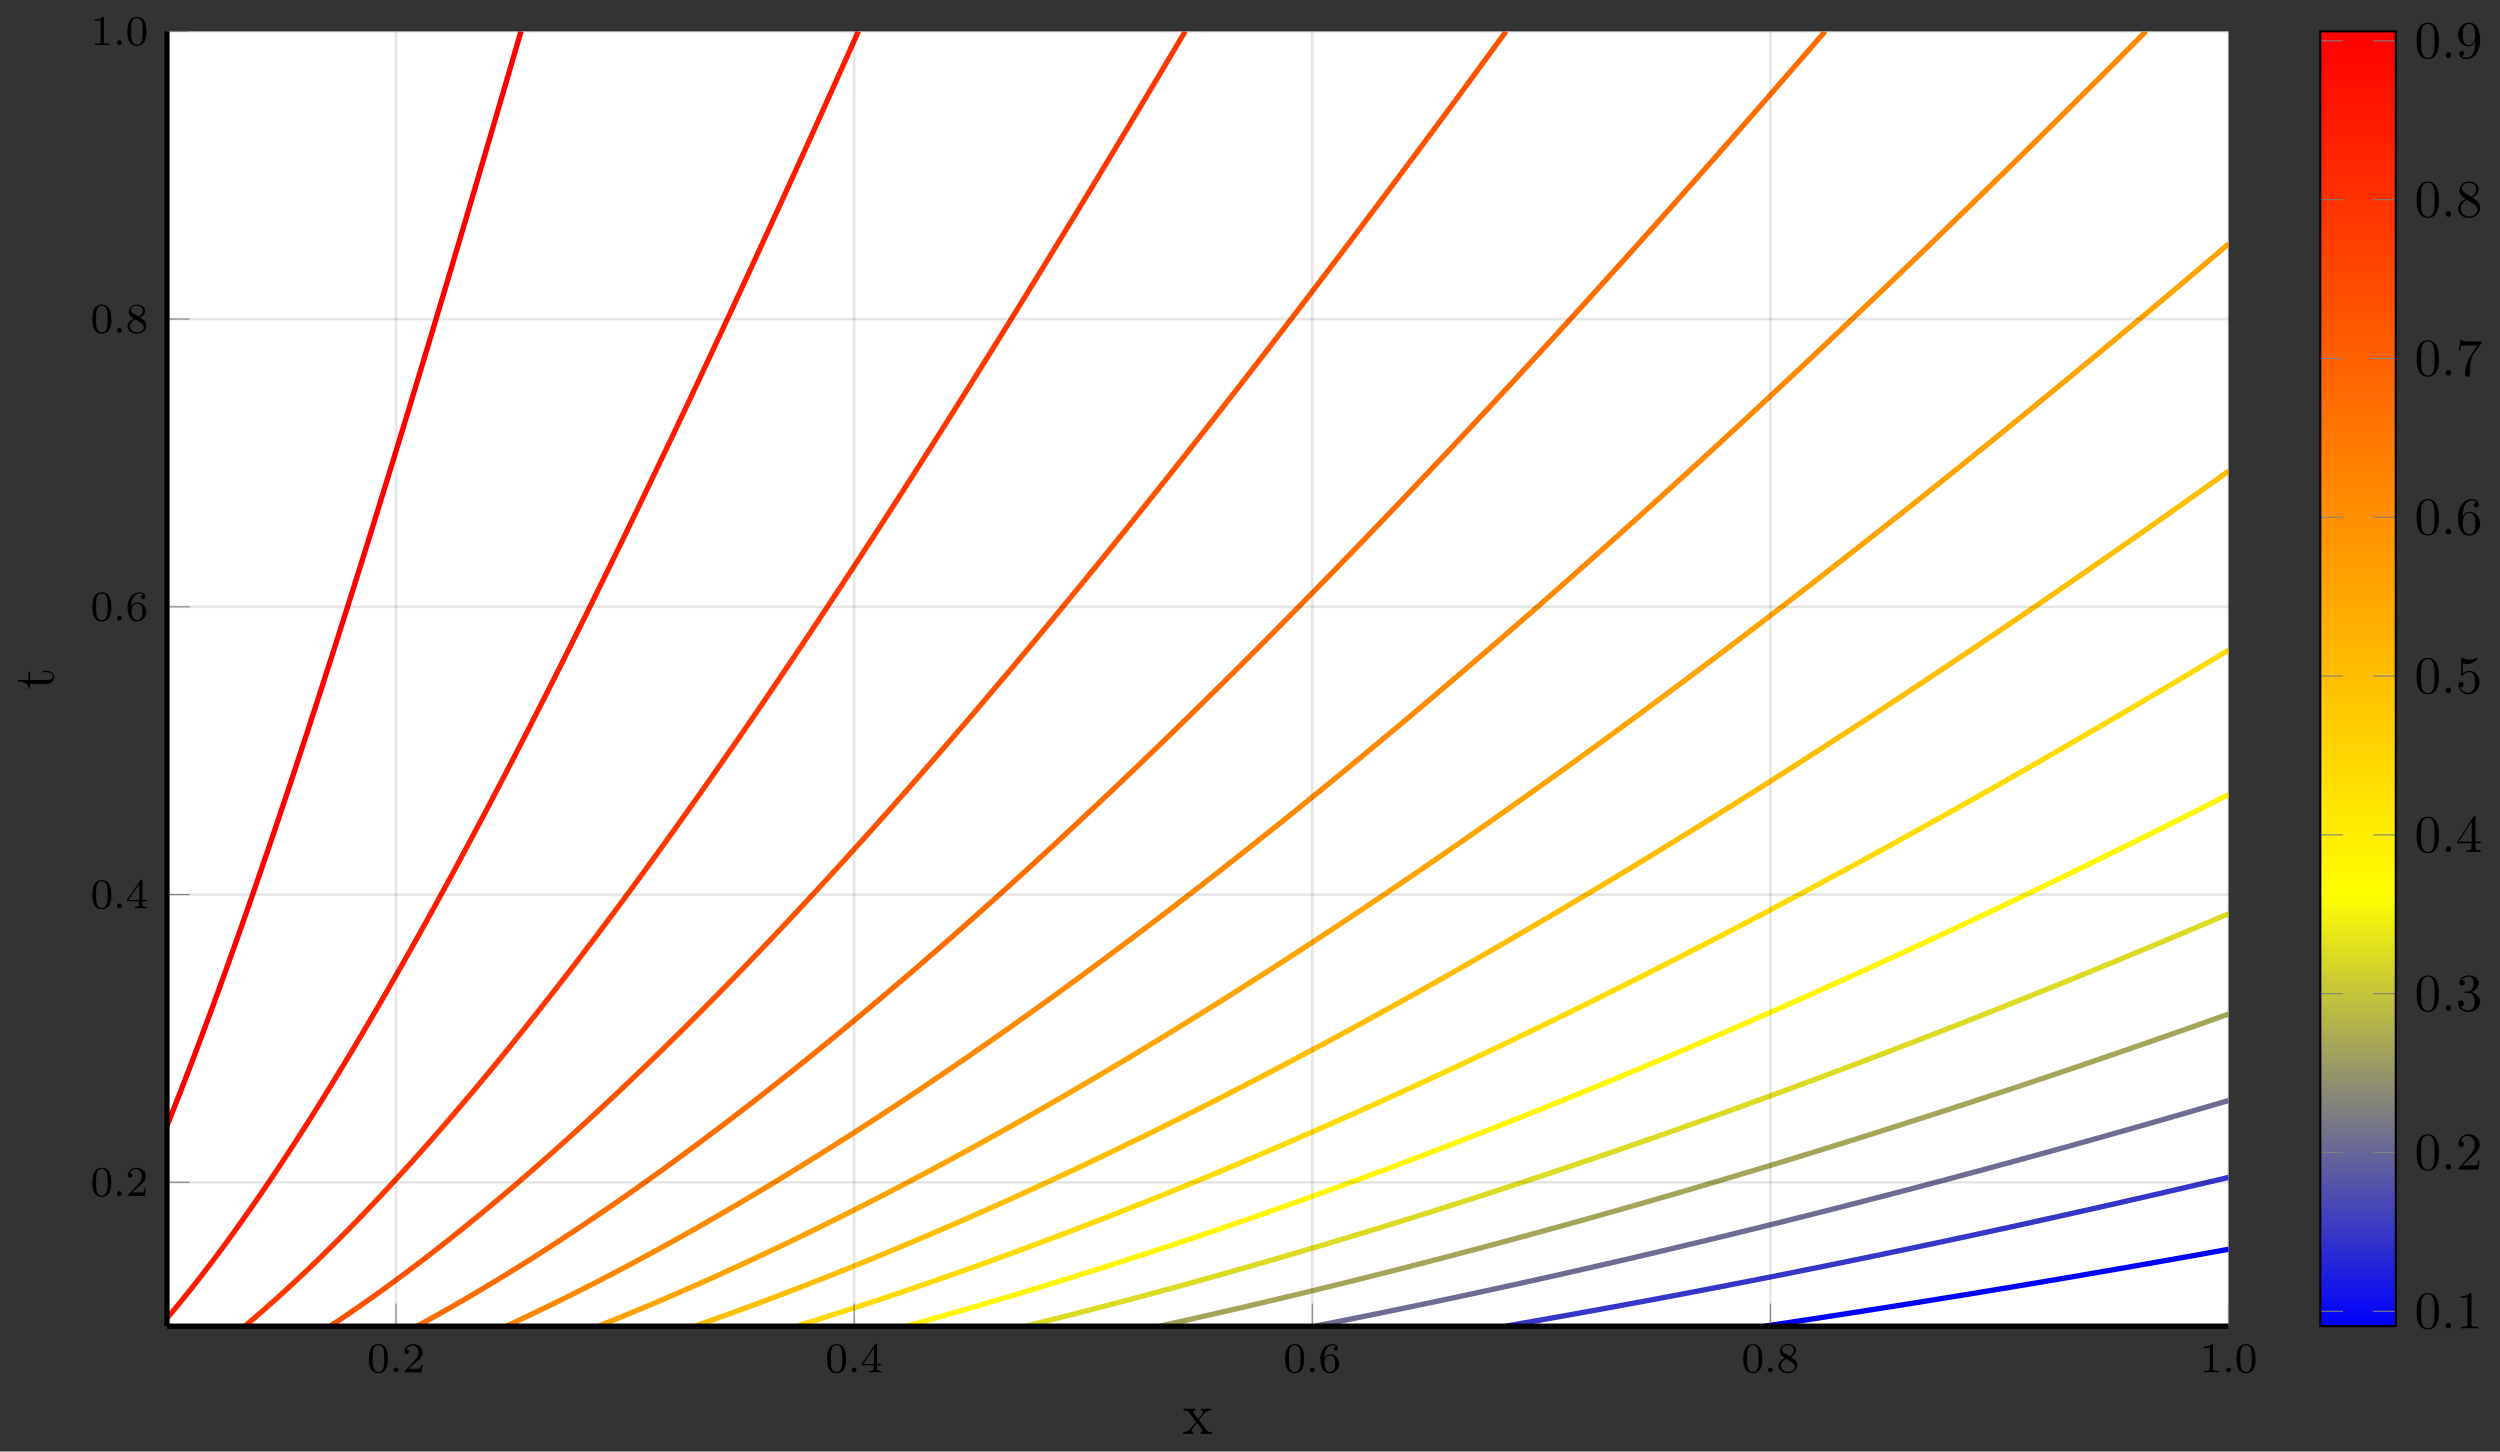 <?xml version="1.0" encoding="UTF-8"?>
<svg xmlns="http://www.w3.org/2000/svg" xmlns:xlink="http://www.w3.org/1999/xlink" width="469.463pt" height="272.578pt" viewBox="0 0 469.463 272.578" version="1.1">
<rect x="0" y="0" width="469.463" height="272.578" fill="#333333" stroke="none"/>
<defs>
<g>
<symbol overflow="visible" id="glyph-1547265420098604-0-0">
<path style="stroke:none;" d=""/>
</symbol>
<symbol overflow="visible" id="glyph-1547265420098604-0-1">
<path style="stroke:none;" d="M 3.891 -2.547 C 3.891 -3.391 3.812 -3.906 3.547 -4.422 C 3.203 -5.125 2.547 -5.297 2.109 -5.297 C 1.109 -5.297 0.734 -4.547 0.625 -4.328 C 0.344 -3.75 0.328 -2.953 0.328 -2.547 C 0.328 -2.016 0.344 -1.219 0.734 -0.578 C 1.094 0.016 1.688 0.172 2.109 0.172 C 2.5 0.172 3.172 0.047 3.578 -0.734 C 3.875 -1.312 3.891 -2.031 3.891 -2.547 Z M 2.109 -0.062 C 1.844 -0.062 1.297 -0.188 1.125 -1.016 C 1.031 -1.469 1.031 -2.219 1.031 -2.641 C 1.031 -3.188 1.031 -3.75 1.125 -4.188 C 1.297 -5 1.906 -5.078 2.109 -5.078 C 2.375 -5.078 2.938 -4.938 3.094 -4.219 C 3.188 -3.781 3.188 -3.172 3.188 -2.641 C 3.188 -2.172 3.188 -1.453 3.094 -1 C 2.922 -0.172 2.375 -0.062 2.109 -0.062 Z M 2.109 -0.062 "/>
</symbol>
<symbol overflow="visible" id="glyph-1547265420098604-0-2">
<path style="stroke:none;" d="M 2.25 -1.625 C 2.375 -1.75 2.703 -2.016 2.844 -2.125 C 3.328 -2.578 3.797 -3.016 3.797 -3.734 C 3.797 -4.688 3 -5.297 2.016 -5.297 C 1.047 -5.297 0.422 -4.578 0.422 -3.859 C 0.422 -3.469 0.734 -3.422 0.844 -3.422 C 1.016 -3.422 1.266 -3.531 1.266 -3.844 C 1.266 -4.25 0.859 -4.25 0.766 -4.25 C 1 -4.844 1.531 -5.031 1.922 -5.031 C 2.656 -5.031 3.047 -4.406 3.047 -3.734 C 3.047 -2.906 2.469 -2.297 1.516 -1.344 L 0.516 -0.297 C 0.422 -0.219 0.422 -0.203 0.422 0 L 3.562 0 L 3.797 -1.422 L 3.547 -1.422 C 3.531 -1.266 3.469 -0.875 3.375 -0.719 C 3.328 -0.656 2.719 -0.656 2.594 -0.656 L 1.172 -0.656 Z M 2.25 -1.625 "/>
</symbol>
<symbol overflow="visible" id="glyph-1547265420098604-0-3">
<path style="stroke:none;" d="M 3.141 -5.156 C 3.141 -5.312 3.141 -5.375 2.969 -5.375 C 2.875 -5.375 2.859 -5.375 2.781 -5.266 L 0.234 -1.562 L 0.234 -1.312 L 2.484 -1.312 L 2.484 -0.641 C 2.484 -0.344 2.469 -0.266 1.844 -0.266 L 1.672 -0.266 L 1.672 0 C 2.344 -0.031 2.359 -0.031 2.812 -0.031 C 3.266 -0.031 3.281 -0.031 3.953 0 L 3.953 -0.266 L 3.781 -0.266 C 3.156 -0.266 3.141 -0.344 3.141 -0.641 L 3.141 -1.312 L 3.984 -1.312 L 3.984 -1.562 L 3.141 -1.562 Z M 2.547 -4.516 L 2.547 -1.562 L 0.516 -1.562 Z M 2.547 -4.516 "/>
</symbol>
<symbol overflow="visible" id="glyph-1547265420098604-0-4">
<path style="stroke:none;" d="M 1.094 -2.641 C 1.094 -3.297 1.156 -3.875 1.438 -4.359 C 1.688 -4.766 2.094 -5.094 2.594 -5.094 C 2.75 -5.094 3.109 -5.062 3.297 -4.797 C 2.938 -4.766 2.906 -4.5 2.906 -4.422 C 2.906 -4.172 3.094 -4.047 3.281 -4.047 C 3.422 -4.047 3.656 -4.125 3.656 -4.438 C 3.656 -4.906 3.297 -5.297 2.578 -5.297 C 1.469 -5.297 0.344 -4.25 0.344 -2.531 C 0.344 -0.359 1.359 0.172 2.125 0.172 C 2.516 0.172 2.922 0.062 3.281 -0.281 C 3.609 -0.594 3.875 -0.922 3.875 -1.625 C 3.875 -2.656 3.078 -3.391 2.203 -3.391 C 1.625 -3.391 1.281 -3.031 1.094 -2.641 Z M 2.125 -0.078 C 1.703 -0.078 1.438 -0.359 1.328 -0.594 C 1.141 -0.953 1.125 -1.484 1.125 -1.797 C 1.125 -2.578 1.547 -3.172 2.172 -3.172 C 2.562 -3.172 2.812 -2.969 2.953 -2.688 C 3.125 -2.391 3.125 -2.031 3.125 -1.625 C 3.125 -1.219 3.125 -0.875 2.969 -0.578 C 2.75 -0.219 2.484 -0.078 2.125 -0.078 Z M 2.125 -0.078 "/>
</symbol>
<symbol overflow="visible" id="glyph-1547265420098604-0-5">
<path style="stroke:none;" d="M 2.641 -2.875 C 3.094 -3.094 3.641 -3.484 3.641 -4.109 C 3.641 -4.875 2.859 -5.297 2.125 -5.297 C 1.281 -5.297 0.594 -4.719 0.594 -3.969 C 0.594 -3.672 0.688 -3.406 0.891 -3.172 C 1.031 -3 1.062 -2.984 1.547 -2.672 C 0.562 -2.234 0.344 -1.656 0.344 -1.219 C 0.344 -0.328 1.234 0.172 2.109 0.172 C 3.078 0.172 3.875 -0.5 3.875 -1.344 C 3.875 -1.844 3.609 -2.172 3.469 -2.312 C 3.344 -2.438 3.328 -2.453 2.641 -2.875 Z M 1.406 -3.625 C 1.172 -3.766 0.984 -4 0.984 -4.266 C 0.984 -4.766 1.531 -5.094 2.109 -5.094 C 2.719 -5.094 3.234 -4.672 3.234 -4.109 C 3.234 -3.656 2.875 -3.266 2.406 -3.031 Z M 1.797 -2.531 C 1.828 -2.516 2.734 -1.953 2.875 -1.875 C 3 -1.797 3.422 -1.547 3.422 -1.062 C 3.422 -0.453 2.766 -0.078 2.125 -0.078 C 1.406 -0.078 0.812 -0.562 0.812 -1.219 C 0.812 -1.812 1.25 -2.281 1.797 -2.531 Z M 1.797 -2.531 "/>
</symbol>
<symbol overflow="visible" id="glyph-1547265420098604-0-6">
<path style="stroke:none;" d="M 2.5 -5.078 C 2.5 -5.297 2.484 -5.297 2.266 -5.297 C 1.938 -4.984 1.516 -4.797 0.766 -4.797 L 0.766 -4.531 C 0.984 -4.531 1.406 -4.531 1.875 -4.734 L 1.875 -0.656 C 1.875 -0.359 1.844 -0.266 1.094 -0.266 L 0.812 -0.266 L 0.812 0 C 1.141 -0.031 1.828 -0.031 2.188 -0.031 C 2.547 -0.031 3.234 -0.031 3.562 0 L 3.562 -0.266 L 3.281 -0.266 C 2.531 -0.266 2.5 -0.359 2.5 -0.656 Z M 2.5 -5.078 "/>
</symbol>
<symbol overflow="visible" id="glyph-1547265420098604-1-0">
<path style="stroke:none;" d=""/>
</symbol>
<symbol overflow="visible" id="glyph-1547265420098604-1-1">
<path style="stroke:none;" d="M 1.625 -0.438 C 1.625 -0.703 1.391 -0.891 1.172 -0.891 C 0.922 -0.891 0.734 -0.672 0.734 -0.453 C 0.734 -0.172 0.953 0 1.172 0 C 1.422 0 1.625 -0.203 1.625 -0.438 Z M 1.625 -0.438 "/>
</symbol>
<symbol overflow="visible" id="glyph-1547265420098604-2-0">
<path style="stroke:none;" d=""/>
</symbol>
<symbol overflow="visible" id="glyph-1547265420098604-2-1">
<path style="stroke:none;" d="M 5.547 0 L 5.547 -0.312 C 4.969 -0.312 4.766 -0.344 4.5 -0.688 L 3.062 -2.578 C 3.391 -3 3.844 -3.594 4.047 -3.828 C 4.5 -4.328 5.016 -4.406 5.359 -4.406 L 5.359 -4.719 C 4.891 -4.703 4.875 -4.703 4.453 -4.703 L 3.469 -4.719 L 3.469 -4.406 C 3.609 -4.375 3.781 -4.312 3.781 -4.062 C 3.781 -3.875 3.688 -3.75 3.609 -3.672 L 2.906 -2.781 L 2.062 -3.906 C 2.031 -3.953 1.953 -4.047 1.953 -4.125 C 1.953 -4.188 2.016 -4.391 2.344 -4.406 L 2.344 -4.719 C 2.062 -4.703 1.516 -4.703 1.219 -4.703 L 0.172 -4.719 L 0.172 -4.406 C 0.719 -4.406 0.938 -4.375 1.156 -4.078 L 2.438 -2.406 C 2.469 -2.391 2.516 -2.328 2.516 -2.297 C 2.516 -2.25 1.656 -1.188 1.547 -1.047 C 1.062 -0.453 0.578 -0.328 0.109 -0.312 L 0.109 0 C 0.531 -0.016 0.547 -0.016 1.016 -0.016 L 2 0 L 2 -0.312 C 1.734 -0.344 1.703 -0.516 1.703 -0.672 C 1.703 -0.844 1.781 -0.938 1.891 -1.078 L 2.672 -2.094 L 3.578 -0.922 C 3.75 -0.672 3.75 -0.656 3.75 -0.594 C 3.75 -0.5 3.672 -0.328 3.375 -0.312 L 3.375 0 C 3.656 -0.016 4.188 -0.016 4.5 -0.016 Z M 5.547 0 "/>
</symbol>
<symbol overflow="visible" id="glyph-1547265420098604-3-0">
<path style="stroke:none;" d=""/>
</symbol>
<symbol overflow="visible" id="glyph-1547265420098604-3-1">
<path style="stroke:none;" d="M -1.359 -3.578 L -1.984 -3.578 L -1.984 -3.328 L -1.375 -3.328 C -0.594 -3.328 -0.125 -3.016 -0.125 -2.578 C -0.125 -1.844 -1.156 -1.844 -1.344 -1.844 L -4.406 -1.844 L -4.406 -3.391 L -4.719 -3.391 L -4.719 -1.844 L -6.734 -1.844 L -6.734 -1.594 C -5.703 -1.594 -4.656 -1.188 -4.625 -0.203 L -4.406 -0.203 L -4.406 -1.125 L -1.359 -1.125 C -0.141 -1.125 0.109 -1.938 0.109 -2.516 C 0.109 -3.203 -0.562 -3.578 -1.359 -3.578 Z M -1.359 -3.578 "/>
</symbol>
<symbol overflow="visible" id="glyph-1547265420098604-4-0">
<path style="stroke:none;" d=""/>
</symbol>
<symbol overflow="visible" id="glyph-1547265420098604-4-1">
<path style="stroke:none;" d="M 4.578 -3.188 C 4.578 -3.984 4.531 -4.781 4.188 -5.516 C 3.734 -6.484 2.906 -6.641 2.5 -6.641 C 1.891 -6.641 1.172 -6.375 0.75 -5.453 C 0.438 -4.766 0.391 -3.984 0.391 -3.188 C 0.391 -2.438 0.422 -1.547 0.844 -0.781 C 1.266 0.016 2 0.219 2.484 0.219 C 3.016 0.219 3.781 0.016 4.219 -0.938 C 4.531 -1.625 4.578 -2.406 4.578 -3.188 Z M 2.484 0 C 2.094 0 1.5 -0.25 1.328 -1.203 C 1.219 -1.797 1.219 -2.719 1.219 -3.312 C 1.219 -3.953 1.219 -4.609 1.297 -5.141 C 1.484 -6.328 2.234 -6.422 2.484 -6.422 C 2.812 -6.422 3.469 -6.234 3.656 -5.25 C 3.766 -4.688 3.766 -3.938 3.766 -3.312 C 3.766 -2.562 3.766 -1.891 3.656 -1.25 C 3.5 -0.297 2.938 0 2.484 0 Z M 2.484 0 "/>
</symbol>
<symbol overflow="visible" id="glyph-1547265420098604-4-2">
<path style="stroke:none;" d="M 2.938 -6.375 C 2.938 -6.625 2.938 -6.641 2.703 -6.641 C 2.078 -6 1.203 -6 0.891 -6 L 0.891 -5.688 C 1.094 -5.688 1.672 -5.688 2.188 -5.953 L 2.188 -0.781 C 2.188 -0.422 2.156 -0.312 1.266 -0.312 L 0.953 -0.312 L 0.953 0 C 1.297 -0.031 2.156 -0.031 2.562 -0.031 C 2.953 -0.031 3.828 -0.031 4.172 0 L 4.172 -0.312 L 3.859 -0.312 C 2.953 -0.312 2.938 -0.422 2.938 -0.781 Z M 2.938 -6.375 "/>
</symbol>
<symbol overflow="visible" id="glyph-1547265420098604-4-3">
<path style="stroke:none;" d="M 1.266 -0.766 L 2.328 -1.797 C 3.875 -3.172 4.469 -3.703 4.469 -4.703 C 4.469 -5.844 3.578 -6.641 2.359 -6.641 C 1.234 -6.641 0.5 -5.719 0.5 -4.828 C 0.5 -4.281 1 -4.281 1.031 -4.281 C 1.203 -4.281 1.547 -4.391 1.547 -4.812 C 1.547 -5.062 1.359 -5.328 1.016 -5.328 C 0.938 -5.328 0.922 -5.328 0.891 -5.312 C 1.109 -5.969 1.656 -6.328 2.234 -6.328 C 3.141 -6.328 3.562 -5.516 3.562 -4.703 C 3.562 -3.906 3.078 -3.125 2.516 -2.5 L 0.609 -0.375 C 0.5 -0.266 0.5 -0.234 0.5 0 L 4.203 0 L 4.469 -1.734 L 4.234 -1.734 C 4.172 -1.438 4.109 -1 4 -0.844 C 3.938 -0.766 3.281 -0.766 3.062 -0.766 Z M 1.266 -0.766 "/>
</symbol>
<symbol overflow="visible" id="glyph-1547265420098604-4-4">
<path style="stroke:none;" d="M 2.891 -3.516 C 3.703 -3.781 4.281 -4.469 4.281 -5.266 C 4.281 -6.078 3.406 -6.641 2.453 -6.641 C 1.453 -6.641 0.688 -6.047 0.688 -5.281 C 0.688 -4.953 0.906 -4.766 1.203 -4.766 C 1.5 -4.766 1.703 -4.984 1.703 -5.281 C 1.703 -5.766 1.234 -5.766 1.094 -5.766 C 1.391 -6.266 2.047 -6.391 2.406 -6.391 C 2.828 -6.391 3.375 -6.172 3.375 -5.281 C 3.375 -5.156 3.344 -4.578 3.094 -4.141 C 2.797 -3.656 2.453 -3.625 2.203 -3.625 C 2.125 -3.609 1.891 -3.594 1.812 -3.594 C 1.734 -3.578 1.672 -3.562 1.672 -3.469 C 1.672 -3.359 1.734 -3.359 1.906 -3.359 L 2.344 -3.359 C 3.156 -3.359 3.531 -2.688 3.531 -1.703 C 3.531 -0.344 2.844 -0.062 2.406 -0.062 C 1.969 -0.062 1.219 -0.234 0.875 -0.812 C 1.219 -0.766 1.531 -0.984 1.531 -1.359 C 1.531 -1.719 1.266 -1.922 0.984 -1.922 C 0.734 -1.922 0.422 -1.781 0.422 -1.344 C 0.422 -0.438 1.344 0.219 2.438 0.219 C 3.656 0.219 4.562 -0.688 4.562 -1.703 C 4.562 -2.516 3.922 -3.297 2.891 -3.516 Z M 2.891 -3.516 "/>
</symbol>
<symbol overflow="visible" id="glyph-1547265420098604-4-5">
<path style="stroke:none;" d="M 2.938 -1.641 L 2.938 -0.781 C 2.938 -0.422 2.906 -0.312 2.172 -0.312 L 1.969 -0.312 L 1.969 0 C 2.375 -0.031 2.891 -0.031 3.312 -0.031 C 3.734 -0.031 4.25 -0.031 4.672 0 L 4.672 -0.312 L 4.453 -0.312 C 3.719 -0.312 3.703 -0.422 3.703 -0.781 L 3.703 -1.641 L 4.688 -1.641 L 4.688 -1.953 L 3.703 -1.953 L 3.703 -6.484 C 3.703 -6.688 3.703 -6.75 3.531 -6.75 C 3.453 -6.75 3.422 -6.75 3.344 -6.625 L 0.281 -1.953 L 0.281 -1.641 Z M 2.984 -1.953 L 0.562 -1.953 L 2.984 -5.672 Z M 2.984 -1.953 "/>
</symbol>
<symbol overflow="visible" id="glyph-1547265420098604-4-6">
<path style="stroke:none;" d="M 4.469 -2 C 4.469 -3.188 3.656 -4.188 2.578 -4.188 C 2.109 -4.188 1.672 -4.031 1.312 -3.672 L 1.312 -5.625 C 1.516 -5.562 1.844 -5.5 2.156 -5.5 C 3.391 -5.5 4.094 -6.406 4.094 -6.531 C 4.094 -6.594 4.062 -6.641 3.984 -6.641 C 3.984 -6.641 3.953 -6.641 3.906 -6.609 C 3.703 -6.516 3.219 -6.312 2.547 -6.312 C 2.156 -6.312 1.688 -6.391 1.219 -6.594 C 1.141 -6.625 1.125 -6.625 1.109 -6.625 C 1 -6.625 1 -6.547 1 -6.391 L 1 -3.438 C 1 -3.266 1 -3.188 1.141 -3.188 C 1.219 -3.188 1.234 -3.203 1.281 -3.266 C 1.391 -3.422 1.75 -3.969 2.562 -3.969 C 3.078 -3.969 3.328 -3.516 3.406 -3.328 C 3.562 -2.953 3.594 -2.578 3.594 -2.078 C 3.594 -1.719 3.594 -1.125 3.344 -0.703 C 3.109 -0.312 2.734 -0.062 2.281 -0.062 C 1.562 -0.062 0.984 -0.594 0.812 -1.172 C 0.844 -1.172 0.875 -1.156 0.984 -1.156 C 1.312 -1.156 1.484 -1.406 1.484 -1.641 C 1.484 -1.891 1.312 -2.141 0.984 -2.141 C 0.844 -2.141 0.5 -2.062 0.5 -1.609 C 0.5 -0.75 1.188 0.219 2.297 0.219 C 3.453 0.219 4.469 -0.734 4.469 -2 Z M 4.469 -2 "/>
</symbol>
<symbol overflow="visible" id="glyph-1547265420098604-4-7">
<path style="stroke:none;" d="M 1.312 -3.266 L 1.312 -3.516 C 1.312 -6.031 2.547 -6.391 3.062 -6.391 C 3.297 -6.391 3.719 -6.328 3.938 -5.984 C 3.781 -5.984 3.391 -5.984 3.391 -5.547 C 3.391 -5.234 3.625 -5.078 3.844 -5.078 C 4 -5.078 4.312 -5.172 4.312 -5.562 C 4.312 -6.156 3.875 -6.641 3.047 -6.641 C 1.766 -6.641 0.422 -5.359 0.422 -3.156 C 0.422 -0.484 1.578 0.219 2.5 0.219 C 3.609 0.219 4.562 -0.719 4.562 -2.031 C 4.562 -3.297 3.672 -4.25 2.562 -4.25 C 1.891 -4.25 1.516 -3.75 1.312 -3.266 Z M 2.5 -0.062 C 1.875 -0.062 1.578 -0.656 1.516 -0.812 C 1.328 -1.281 1.328 -2.078 1.328 -2.25 C 1.328 -3.031 1.656 -4.031 2.547 -4.031 C 2.719 -4.031 3.172 -4.031 3.484 -3.406 C 3.656 -3.047 3.656 -2.531 3.656 -2.047 C 3.656 -1.562 3.656 -1.062 3.484 -0.703 C 3.188 -0.109 2.734 -0.062 2.5 -0.062 Z M 2.5 -0.062 "/>
</symbol>
<symbol overflow="visible" id="glyph-1547265420098604-4-8">
<path style="stroke:none;" d="M 4.75 -6.078 C 4.828 -6.188 4.828 -6.203 4.828 -6.422 L 2.406 -6.422 C 1.203 -6.422 1.172 -6.547 1.141 -6.734 L 0.891 -6.734 L 0.562 -4.688 L 0.812 -4.688 C 0.844 -4.844 0.922 -5.469 1.062 -5.594 C 1.125 -5.656 1.906 -5.656 2.031 -5.656 L 4.094 -5.656 C 3.984 -5.5 3.203 -4.406 2.984 -4.078 C 2.078 -2.734 1.75 -1.344 1.75 -0.328 C 1.75 -0.234 1.75 0.219 2.219 0.219 C 2.672 0.219 2.672 -0.234 2.672 -0.328 L 2.672 -0.844 C 2.672 -1.391 2.703 -1.938 2.781 -2.469 C 2.828 -2.703 2.953 -3.562 3.406 -4.172 Z M 4.75 -6.078 "/>
</symbol>
<symbol overflow="visible" id="glyph-1547265420098604-4-9">
<path style="stroke:none;" d="M 1.625 -4.562 C 1.172 -4.859 1.125 -5.188 1.125 -5.359 C 1.125 -5.969 1.781 -6.391 2.484 -6.391 C 3.203 -6.391 3.844 -5.875 3.844 -5.156 C 3.844 -4.578 3.453 -4.109 2.859 -3.766 Z M 3.078 -3.609 C 3.797 -3.984 4.281 -4.5 4.281 -5.156 C 4.281 -6.078 3.406 -6.641 2.5 -6.641 C 1.5 -6.641 0.688 -5.906 0.688 -4.969 C 0.688 -4.797 0.703 -4.344 1.125 -3.875 C 1.234 -3.766 1.609 -3.516 1.859 -3.344 C 1.281 -3.047 0.422 -2.5 0.422 -1.5 C 0.422 -0.453 1.438 0.219 2.484 0.219 C 3.609 0.219 4.562 -0.609 4.562 -1.672 C 4.562 -2.031 4.453 -2.484 4.062 -2.906 C 3.875 -3.109 3.719 -3.203 3.078 -3.609 Z M 2.078 -3.188 L 3.312 -2.406 C 3.594 -2.219 4.062 -1.922 4.062 -1.312 C 4.062 -0.578 3.312 -0.062 2.5 -0.062 C 1.641 -0.062 0.922 -0.672 0.922 -1.5 C 0.922 -2.078 1.234 -2.719 2.078 -3.188 Z M 2.078 -3.188 "/>
</symbol>
<symbol overflow="visible" id="glyph-1547265420098604-4-10">
<path style="stroke:none;" d="M 3.656 -3.172 L 3.656 -2.844 C 3.656 -0.516 2.625 -0.062 2.047 -0.062 C 1.875 -0.062 1.328 -0.078 1.062 -0.422 C 1.5 -0.422 1.578 -0.703 1.578 -0.875 C 1.578 -1.188 1.344 -1.328 1.125 -1.328 C 0.969 -1.328 0.672 -1.25 0.672 -0.859 C 0.672 -0.188 1.203 0.219 2.047 0.219 C 3.344 0.219 4.562 -1.141 4.562 -3.281 C 4.562 -5.969 3.406 -6.641 2.516 -6.641 C 1.969 -6.641 1.484 -6.453 1.062 -6.016 C 0.641 -5.562 0.422 -5.141 0.422 -4.391 C 0.422 -3.156 1.297 -2.172 2.406 -2.172 C 3.016 -2.172 3.422 -2.594 3.656 -3.172 Z M 2.422 -2.406 C 2.266 -2.406 1.797 -2.406 1.5 -3.031 C 1.312 -3.406 1.312 -3.891 1.312 -4.391 C 1.312 -4.922 1.312 -5.391 1.531 -5.766 C 1.797 -6.266 2.172 -6.391 2.516 -6.391 C 2.984 -6.391 3.312 -6.047 3.484 -5.609 C 3.594 -5.281 3.641 -4.656 3.641 -4.203 C 3.641 -3.375 3.297 -2.406 2.422 -2.406 Z M 2.422 -2.406 "/>
</symbol>
<symbol overflow="visible" id="glyph-1547265420098604-5-0">
<path style="stroke:none;" d=""/>
</symbol>
<symbol overflow="visible" id="glyph-1547265420098604-5-1">
<path style="stroke:none;" d="M 1.906 -0.531 C 1.906 -0.812 1.672 -1.062 1.391 -1.062 C 1.094 -1.062 0.859 -0.812 0.859 -0.531 C 0.859 -0.234 1.094 0 1.391 0 C 1.672 0 1.906 -0.234 1.906 -0.531 Z M 1.906 -0.531 "/>
</symbol>
</g>
<clipPath id="clip-1547265420098604-1">
  <path d="M 317 220 L 418.492 220 L 418.492 249.039 L 317 249.039 Z M 317 220 "/>
</clipPath>
<clipPath id="clip-1547265420098604-2">
  <path d="M 268 207 L 418.492 207 L 418.492 249.039 L 268 249.039 Z M 268 207 "/>
</clipPath>
<clipPath id="clip-1547265420098604-3">
  <path d="M 232 192 L 418.492 192 L 418.492 249.039 L 232 249.039 Z M 232 192 "/>
</clipPath>
<clipPath id="clip-1547265420098604-4">
  <path d="M 203 176 L 418.492 176 L 418.492 249.039 L 203 249.039 Z M 203 176 "/>
</clipPath>
<clipPath id="clip-1547265420098604-5">
  <path d="M 178 157 L 418.492 157 L 418.492 249.039 L 178 249.039 Z M 178 157 "/>
</clipPath>
<clipPath id="clip-1547265420098604-6">
  <path d="M 156 135 L 418.492 135 L 418.492 249.039 L 156 249.039 Z M 156 135 "/>
</clipPath>
<clipPath id="clip-1547265420098604-7">
  <path d="M 135 107 L 418.492 107 L 418.492 249.039 L 135 249.039 Z M 135 107 "/>
</clipPath>
<clipPath id="clip-1547265420098604-8">
  <path d="M 116 74 L 418.492 74 L 418.492 249.039 L 116 249.039 Z M 116 74 "/>
</clipPath>
<clipPath id="clip-1547265420098604-9">
  <path d="M 98 31 L 418.492 31 L 418.492 249.039 L 98 249.039 Z M 98 31 "/>
</clipPath>
<clipPath id="clip-1547265420098604-10">
  <path d="M 80 5.887 L 418 5.887 L 418 249.039 L 80 249.039 Z M 80 5.887 "/>
</clipPath>
<clipPath id="clip-1547265420098604-11">
  <path d="M 64 5.887 L 357 5.887 L 357 249.039 L 64 249.039 Z M 64 5.887 "/>
</clipPath>
<clipPath id="clip-1547265420098604-12">
  <path d="M 47 5.887 L 297 5.887 L 297 249.039 L 47 249.039 Z M 47 5.887 "/>
</clipPath>
<clipPath id="clip-1547265420098604-13">
  <path d="M 31.352 5.887 L 237 5.887 L 237 249.039 L 31.352 249.039 Z M 31.352 5.887 "/>
</clipPath>
<clipPath id="clip-1547265420098604-14">
  <path d="M 31.352 5.887 L 176 5.887 L 176 249.039 L 31.352 249.039 Z M 31.352 5.887 "/>
</clipPath>
<clipPath id="clip-1547265420098604-15">
  <path d="M 31.352 5.887 L 112 5.887 L 112 226 L 31.352 226 Z M 31.352 5.887 "/>
</clipPath>
<clipPath id="clip-1547265420098604-16">
  <path d="M 435.719 6 L 449.895 6 L 449.895 249 L 435.719 249 Z M 435.719 6 "/>
</clipPath>
<linearGradient id="linear-1547265420098604-0" gradientUnits="userSpaceOnUse" x1="0" y1="0" x2="0" y2="243.147" gradientTransform="matrix(1,0,0,-1,435.72,249.032)">
<stop offset="0" style="stop-color:rgb(0%,0%,100%);stop-opacity:1;"/>
<stop offset="0.004" style="stop-color:rgb(1.17%,1.17%,98.828%);stop-opacity:1;"/>
<stop offset="0.008" style="stop-color:rgb(2.342%,2.342%,97.656%);stop-opacity:1;"/>
<stop offset="0.012" style="stop-color:rgb(3.514%,3.514%,96.484%);stop-opacity:1;"/>
<stop offset="0.016" style="stop-color:rgb(4.686%,4.686%,95.312%);stop-opacity:1;"/>
<stop offset="0.02" style="stop-color:rgb(5.858%,5.858%,94.141%);stop-opacity:1;"/>
<stop offset="0.023" style="stop-color:rgb(7.03%,7.03%,92.969%);stop-opacity:1;"/>
<stop offset="0.027" style="stop-color:rgb(8.202%,8.202%,91.797%);stop-opacity:1;"/>
<stop offset="0.031" style="stop-color:rgb(9.373%,9.373%,90.625%);stop-opacity:1;"/>
<stop offset="0.035" style="stop-color:rgb(10.545%,10.545%,89.453%);stop-opacity:1;"/>
<stop offset="0.039" style="stop-color:rgb(11.717%,11.717%,88.281%);stop-opacity:1;"/>
<stop offset="0.043" style="stop-color:rgb(12.889%,12.889%,87.109%);stop-opacity:1;"/>
<stop offset="0.047" style="stop-color:rgb(14.061%,14.061%,85.938%);stop-opacity:1;"/>
<stop offset="0.051" style="stop-color:rgb(15.233%,15.233%,84.766%);stop-opacity:1;"/>
<stop offset="0.055" style="stop-color:rgb(16.405%,16.405%,83.594%);stop-opacity:1;"/>
<stop offset="0.059" style="stop-color:rgb(17.577%,17.577%,82.422%);stop-opacity:1;"/>
<stop offset="0.062" style="stop-color:rgb(18.748%,18.748%,81.25%);stop-opacity:1;"/>
<stop offset="0.066" style="stop-color:rgb(19.92%,19.92%,80.078%);stop-opacity:1;"/>
<stop offset="0.07" style="stop-color:rgb(21.092%,21.092%,78.906%);stop-opacity:1;"/>
<stop offset="0.074" style="stop-color:rgb(22.264%,22.264%,77.734%);stop-opacity:1;"/>
<stop offset="0.078" style="stop-color:rgb(23.436%,23.436%,76.562%);stop-opacity:1;"/>
<stop offset="0.082" style="stop-color:rgb(24.608%,24.608%,75.391%);stop-opacity:1;"/>
<stop offset="0.086" style="stop-color:rgb(25.78%,25.78%,74.219%);stop-opacity:1;"/>
<stop offset="0.09" style="stop-color:rgb(26.952%,26.952%,73.047%);stop-opacity:1;"/>
<stop offset="0.094" style="stop-color:rgb(28.123%,28.123%,71.875%);stop-opacity:1;"/>
<stop offset="0.098" style="stop-color:rgb(29.295%,29.295%,70.703%);stop-opacity:1;"/>
<stop offset="0.102" style="stop-color:rgb(30.467%,30.467%,69.531%);stop-opacity:1;"/>
<stop offset="0.105" style="stop-color:rgb(31.639%,31.639%,68.359%);stop-opacity:1;"/>
<stop offset="0.109" style="stop-color:rgb(32.811%,32.811%,67.188%);stop-opacity:1;"/>
<stop offset="0.113" style="stop-color:rgb(33.983%,33.983%,66.016%);stop-opacity:1;"/>
<stop offset="0.117" style="stop-color:rgb(35.155%,35.155%,64.844%);stop-opacity:1;"/>
<stop offset="0.121" style="stop-color:rgb(36.327%,36.327%,63.672%);stop-opacity:1;"/>
<stop offset="0.125" style="stop-color:rgb(37.498%,37.498%,62.5%);stop-opacity:1;"/>
<stop offset="0.129" style="stop-color:rgb(38.67%,38.67%,61.328%);stop-opacity:1;"/>
<stop offset="0.133" style="stop-color:rgb(39.842%,39.842%,60.156%);stop-opacity:1;"/>
<stop offset="0.137" style="stop-color:rgb(41.014%,41.014%,58.984%);stop-opacity:1;"/>
<stop offset="0.141" style="stop-color:rgb(42.186%,42.186%,57.812%);stop-opacity:1;"/>
<stop offset="0.145" style="stop-color:rgb(43.358%,43.358%,56.641%);stop-opacity:1;"/>
<stop offset="0.148" style="stop-color:rgb(44.53%,44.53%,55.469%);stop-opacity:1;"/>
<stop offset="0.152" style="stop-color:rgb(45.702%,45.702%,54.297%);stop-opacity:1;"/>
<stop offset="0.156" style="stop-color:rgb(46.873%,46.873%,53.125%);stop-opacity:1;"/>
<stop offset="0.16" style="stop-color:rgb(48.045%,48.045%,51.953%);stop-opacity:1;"/>
<stop offset="0.164" style="stop-color:rgb(49.217%,49.217%,50.781%);stop-opacity:1;"/>
<stop offset="0.168" style="stop-color:rgb(50.389%,50.389%,49.609%);stop-opacity:1;"/>
<stop offset="0.172" style="stop-color:rgb(51.561%,51.561%,48.438%);stop-opacity:1;"/>
<stop offset="0.176" style="stop-color:rgb(52.731%,52.731%,47.266%);stop-opacity:1;"/>
<stop offset="0.18" style="stop-color:rgb(53.903%,53.903%,46.095%);stop-opacity:1;"/>
<stop offset="0.184" style="stop-color:rgb(55.075%,55.075%,44.923%);stop-opacity:1;"/>
<stop offset="0.188" style="stop-color:rgb(56.247%,56.247%,43.752%);stop-opacity:1;"/>
<stop offset="0.191" style="stop-color:rgb(57.419%,57.419%,42.58%);stop-opacity:1;"/>
<stop offset="0.195" style="stop-color:rgb(58.591%,58.591%,41.408%);stop-opacity:1;"/>
<stop offset="0.199" style="stop-color:rgb(59.763%,59.763%,40.236%);stop-opacity:1;"/>
<stop offset="0.203" style="stop-color:rgb(60.934%,60.934%,39.064%);stop-opacity:1;"/>
<stop offset="0.207" style="stop-color:rgb(62.106%,62.106%,37.892%);stop-opacity:1;"/>
<stop offset="0.211" style="stop-color:rgb(63.278%,63.278%,36.72%);stop-opacity:1;"/>
<stop offset="0.215" style="stop-color:rgb(64.45%,64.45%,35.548%);stop-opacity:1;"/>
<stop offset="0.219" style="stop-color:rgb(65.622%,65.622%,34.377%);stop-opacity:1;"/>
<stop offset="0.223" style="stop-color:rgb(66.794%,66.794%,33.205%);stop-opacity:1;"/>
<stop offset="0.227" style="stop-color:rgb(67.966%,67.966%,32.033%);stop-opacity:1;"/>
<stop offset="0.23" style="stop-color:rgb(69.138%,69.138%,30.861%);stop-opacity:1;"/>
<stop offset="0.234" style="stop-color:rgb(70.309%,70.309%,29.689%);stop-opacity:1;"/>
<stop offset="0.238" style="stop-color:rgb(71.481%,71.481%,28.517%);stop-opacity:1;"/>
<stop offset="0.242" style="stop-color:rgb(72.653%,72.653%,27.345%);stop-opacity:1;"/>
<stop offset="0.246" style="stop-color:rgb(73.825%,73.825%,26.173%);stop-opacity:1;"/>
<stop offset="0.25" style="stop-color:rgb(74.997%,74.997%,25.002%);stop-opacity:1;"/>
<stop offset="0.254" style="stop-color:rgb(76.169%,76.169%,23.83%);stop-opacity:1;"/>
<stop offset="0.258" style="stop-color:rgb(77.341%,77.341%,22.658%);stop-opacity:1;"/>
<stop offset="0.262" style="stop-color:rgb(78.513%,78.513%,21.486%);stop-opacity:1;"/>
<stop offset="0.266" style="stop-color:rgb(79.684%,79.684%,20.314%);stop-opacity:1;"/>
<stop offset="0.27" style="stop-color:rgb(80.856%,80.856%,19.142%);stop-opacity:1;"/>
<stop offset="0.273" style="stop-color:rgb(82.028%,82.028%,17.97%);stop-opacity:1;"/>
<stop offset="0.277" style="stop-color:rgb(83.2%,83.2%,16.798%);stop-opacity:1;"/>
<stop offset="0.281" style="stop-color:rgb(84.372%,84.372%,15.627%);stop-opacity:1;"/>
<stop offset="0.285" style="stop-color:rgb(85.544%,85.544%,14.455%);stop-opacity:1;"/>
<stop offset="0.289" style="stop-color:rgb(86.716%,86.716%,13.283%);stop-opacity:1;"/>
<stop offset="0.293" style="stop-color:rgb(87.888%,87.888%,12.111%);stop-opacity:1;"/>
<stop offset="0.297" style="stop-color:rgb(89.059%,89.059%,10.939%);stop-opacity:1;"/>
<stop offset="0.301" style="stop-color:rgb(90.231%,90.231%,9.767%);stop-opacity:1;"/>
<stop offset="0.305" style="stop-color:rgb(91.403%,91.403%,8.595%);stop-opacity:1;"/>
<stop offset="0.309" style="stop-color:rgb(92.575%,92.575%,7.423%);stop-opacity:1;"/>
<stop offset="0.312" style="stop-color:rgb(93.747%,93.747%,6.252%);stop-opacity:1;"/>
<stop offset="0.316" style="stop-color:rgb(94.919%,94.919%,5.08%);stop-opacity:1;"/>
<stop offset="0.32" style="stop-color:rgb(96.091%,96.091%,3.908%);stop-opacity:1;"/>
<stop offset="0.324" style="stop-color:rgb(97.263%,97.263%,2.736%);stop-opacity:1;"/>
<stop offset="0.328" style="stop-color:rgb(98.434%,98.434%,1.564%);stop-opacity:1;"/>
<stop offset="0.332" style="stop-color:rgb(99.217%,99.022%,0.781%);stop-opacity:1;"/>
<stop offset="0.336" style="stop-color:rgb(100%,99.609%,0%);stop-opacity:1;"/>
<stop offset="0.34" style="stop-color:rgb(100%,99.023%,0%);stop-opacity:1;"/>
<stop offset="0.344" style="stop-color:rgb(100%,98.438%,0%);stop-opacity:1;"/>
<stop offset="0.348" style="stop-color:rgb(100%,97.852%,0%);stop-opacity:1;"/>
<stop offset="0.352" style="stop-color:rgb(100%,97.267%,0%);stop-opacity:1;"/>
<stop offset="0.355" style="stop-color:rgb(100%,96.681%,0%);stop-opacity:1;"/>
<stop offset="0.359" style="stop-color:rgb(100%,96.095%,0%);stop-opacity:1;"/>
<stop offset="0.363" style="stop-color:rgb(100%,95.509%,0%);stop-opacity:1;"/>
<stop offset="0.367" style="stop-color:rgb(100%,94.923%,0%);stop-opacity:1;"/>
<stop offset="0.371" style="stop-color:rgb(100%,94.337%,0%);stop-opacity:1;"/>
<stop offset="0.375" style="stop-color:rgb(100%,93.752%,0%);stop-opacity:1;"/>
<stop offset="0.379" style="stop-color:rgb(100%,93.166%,0%);stop-opacity:1;"/>
<stop offset="0.383" style="stop-color:rgb(100%,92.58%,0%);stop-opacity:1;"/>
<stop offset="0.387" style="stop-color:rgb(100%,91.994%,0%);stop-opacity:1;"/>
<stop offset="0.391" style="stop-color:rgb(100%,91.408%,0%);stop-opacity:1;"/>
<stop offset="0.395" style="stop-color:rgb(100%,90.822%,0%);stop-opacity:1;"/>
<stop offset="0.398" style="stop-color:rgb(100%,90.236%,0%);stop-opacity:1;"/>
<stop offset="0.402" style="stop-color:rgb(100%,89.65%,0%);stop-opacity:1;"/>
<stop offset="0.406" style="stop-color:rgb(100%,89.064%,0%);stop-opacity:1;"/>
<stop offset="0.41" style="stop-color:rgb(100%,88.478%,0%);stop-opacity:1;"/>
<stop offset="0.414" style="stop-color:rgb(100%,87.892%,0%);stop-opacity:1;"/>
<stop offset="0.418" style="stop-color:rgb(100%,87.306%,0%);stop-opacity:1;"/>
<stop offset="0.422" style="stop-color:rgb(100%,86.72%,0%);stop-opacity:1;"/>
<stop offset="0.426" style="stop-color:rgb(100%,86.134%,0%);stop-opacity:1;"/>
<stop offset="0.43" style="stop-color:rgb(100%,85.548%,0%);stop-opacity:1;"/>
<stop offset="0.434" style="stop-color:rgb(100%,84.962%,0%);stop-opacity:1;"/>
<stop offset="0.438" style="stop-color:rgb(100%,84.377%,0%);stop-opacity:1;"/>
<stop offset="0.441" style="stop-color:rgb(100%,83.791%,0%);stop-opacity:1;"/>
<stop offset="0.445" style="stop-color:rgb(100%,83.205%,0%);stop-opacity:1;"/>
<stop offset="0.449" style="stop-color:rgb(100%,82.619%,0%);stop-opacity:1;"/>
<stop offset="0.453" style="stop-color:rgb(100%,82.033%,0%);stop-opacity:1;"/>
<stop offset="0.457" style="stop-color:rgb(100%,81.447%,0%);stop-opacity:1;"/>
<stop offset="0.461" style="stop-color:rgb(100%,80.861%,0%);stop-opacity:1;"/>
<stop offset="0.465" style="stop-color:rgb(100%,80.275%,0%);stop-opacity:1;"/>
<stop offset="0.469" style="stop-color:rgb(100%,79.689%,0%);stop-opacity:1;"/>
<stop offset="0.473" style="stop-color:rgb(100%,79.103%,0%);stop-opacity:1;"/>
<stop offset="0.477" style="stop-color:rgb(100%,78.517%,0%);stop-opacity:1;"/>
<stop offset="0.48" style="stop-color:rgb(100%,77.931%,0%);stop-opacity:1;"/>
<stop offset="0.484" style="stop-color:rgb(100%,77.345%,0%);stop-opacity:1;"/>
<stop offset="0.488" style="stop-color:rgb(100%,76.759%,0%);stop-opacity:1;"/>
<stop offset="0.492" style="stop-color:rgb(100%,76.173%,0%);stop-opacity:1;"/>
<stop offset="0.496" style="stop-color:rgb(100%,75.587%,0%);stop-opacity:1;"/>
<stop offset="0.5" style="stop-color:rgb(100%,75.002%,0%);stop-opacity:1;"/>
<stop offset="0.504" style="stop-color:rgb(100%,74.416%,0%);stop-opacity:1;"/>
<stop offset="0.508" style="stop-color:rgb(100%,73.83%,0%);stop-opacity:1;"/>
<stop offset="0.512" style="stop-color:rgb(100%,73.244%,0%);stop-opacity:1;"/>
<stop offset="0.516" style="stop-color:rgb(100%,72.658%,0%);stop-opacity:1;"/>
<stop offset="0.52" style="stop-color:rgb(100%,72.072%,0%);stop-opacity:1;"/>
<stop offset="0.523" style="stop-color:rgb(100%,71.486%,0%);stop-opacity:1;"/>
<stop offset="0.527" style="stop-color:rgb(100%,70.9%,0%);stop-opacity:1;"/>
<stop offset="0.531" style="stop-color:rgb(100%,70.314%,0%);stop-opacity:1;"/>
<stop offset="0.535" style="stop-color:rgb(100%,69.728%,0%);stop-opacity:1;"/>
<stop offset="0.539" style="stop-color:rgb(100%,69.142%,0%);stop-opacity:1;"/>
<stop offset="0.543" style="stop-color:rgb(100%,68.556%,0%);stop-opacity:1;"/>
<stop offset="0.547" style="stop-color:rgb(100%,67.97%,0%);stop-opacity:1;"/>
<stop offset="0.551" style="stop-color:rgb(100%,67.384%,0%);stop-opacity:1;"/>
<stop offset="0.555" style="stop-color:rgb(100%,66.798%,0%);stop-opacity:1;"/>
<stop offset="0.559" style="stop-color:rgb(100%,66.212%,0%);stop-opacity:1;"/>
<stop offset="0.562" style="stop-color:rgb(100%,65.627%,0%);stop-opacity:1;"/>
<stop offset="0.566" style="stop-color:rgb(100%,65.041%,0%);stop-opacity:1;"/>
<stop offset="0.57" style="stop-color:rgb(100%,64.455%,0%);stop-opacity:1;"/>
<stop offset="0.574" style="stop-color:rgb(100%,63.869%,0%);stop-opacity:1;"/>
<stop offset="0.578" style="stop-color:rgb(100%,63.283%,0%);stop-opacity:1;"/>
<stop offset="0.582" style="stop-color:rgb(100%,62.697%,0%);stop-opacity:1;"/>
<stop offset="0.586" style="stop-color:rgb(100%,62.111%,0%);stop-opacity:1;"/>
<stop offset="0.59" style="stop-color:rgb(100%,61.525%,0%);stop-opacity:1;"/>
<stop offset="0.594" style="stop-color:rgb(100%,60.939%,0%);stop-opacity:1;"/>
<stop offset="0.598" style="stop-color:rgb(100%,60.353%,0%);stop-opacity:1;"/>
<stop offset="0.602" style="stop-color:rgb(100%,59.767%,0%);stop-opacity:1;"/>
<stop offset="0.605" style="stop-color:rgb(100%,59.181%,0%);stop-opacity:1;"/>
<stop offset="0.609" style="stop-color:rgb(100%,58.595%,0%);stop-opacity:1;"/>
<stop offset="0.613" style="stop-color:rgb(100%,58.009%,0%);stop-opacity:1;"/>
<stop offset="0.617" style="stop-color:rgb(100%,57.423%,0%);stop-opacity:1;"/>
<stop offset="0.621" style="stop-color:rgb(100%,56.837%,0%);stop-opacity:1;"/>
<stop offset="0.625" style="stop-color:rgb(100%,56.252%,0%);stop-opacity:1;"/>
<stop offset="0.629" style="stop-color:rgb(100%,55.666%,0%);stop-opacity:1;"/>
<stop offset="0.633" style="stop-color:rgb(100%,55.08%,0%);stop-opacity:1;"/>
<stop offset="0.637" style="stop-color:rgb(100%,54.494%,0%);stop-opacity:1;"/>
<stop offset="0.641" style="stop-color:rgb(100%,53.908%,0%);stop-opacity:1;"/>
<stop offset="0.645" style="stop-color:rgb(100%,53.322%,0%);stop-opacity:1;"/>
<stop offset="0.648" style="stop-color:rgb(100%,52.736%,0%);stop-opacity:1;"/>
<stop offset="0.652" style="stop-color:rgb(100%,52.15%,0%);stop-opacity:1;"/>
<stop offset="0.656" style="stop-color:rgb(100%,51.564%,0%);stop-opacity:1;"/>
<stop offset="0.66" style="stop-color:rgb(100%,50.978%,0%);stop-opacity:1;"/>
<stop offset="0.664" style="stop-color:rgb(100%,50.392%,0%);stop-opacity:1;"/>
<stop offset="0.668" style="stop-color:rgb(100%,49.806%,0%);stop-opacity:1;"/>
<stop offset="0.672" style="stop-color:rgb(100%,49.22%,0%);stop-opacity:1;"/>
<stop offset="0.676" style="stop-color:rgb(100%,48.634%,0%);stop-opacity:1;"/>
<stop offset="0.68" style="stop-color:rgb(100%,48.048%,0%);stop-opacity:1;"/>
<stop offset="0.684" style="stop-color:rgb(100%,47.462%,0%);stop-opacity:1;"/>
<stop offset="0.688" style="stop-color:rgb(100%,46.877%,0%);stop-opacity:1;"/>
<stop offset="0.691" style="stop-color:rgb(100%,46.291%,0%);stop-opacity:1;"/>
<stop offset="0.695" style="stop-color:rgb(100%,45.705%,0%);stop-opacity:1;"/>
<stop offset="0.699" style="stop-color:rgb(100%,45.119%,0%);stop-opacity:1;"/>
<stop offset="0.703" style="stop-color:rgb(100%,44.534%,0%);stop-opacity:1;"/>
<stop offset="0.707" style="stop-color:rgb(100%,43.948%,0%);stop-opacity:1;"/>
<stop offset="0.711" style="stop-color:rgb(100%,43.362%,0%);stop-opacity:1;"/>
<stop offset="0.715" style="stop-color:rgb(100%,42.776%,0%);stop-opacity:1;"/>
<stop offset="0.719" style="stop-color:rgb(100%,42.191%,0%);stop-opacity:1;"/>
<stop offset="0.723" style="stop-color:rgb(100%,41.605%,0%);stop-opacity:1;"/>
<stop offset="0.727" style="stop-color:rgb(100%,41.019%,0%);stop-opacity:1;"/>
<stop offset="0.73" style="stop-color:rgb(100%,40.433%,0%);stop-opacity:1;"/>
<stop offset="0.734" style="stop-color:rgb(100%,39.847%,0%);stop-opacity:1;"/>
<stop offset="0.738" style="stop-color:rgb(100%,39.261%,0%);stop-opacity:1;"/>
<stop offset="0.742" style="stop-color:rgb(100%,38.675%,0%);stop-opacity:1;"/>
<stop offset="0.746" style="stop-color:rgb(100%,38.089%,0%);stop-opacity:1;"/>
<stop offset="0.75" style="stop-color:rgb(100%,37.503%,0%);stop-opacity:1;"/>
<stop offset="0.754" style="stop-color:rgb(100%,36.917%,0%);stop-opacity:1;"/>
<stop offset="0.758" style="stop-color:rgb(100%,36.331%,0%);stop-opacity:1;"/>
<stop offset="0.762" style="stop-color:rgb(100%,35.745%,0%);stop-opacity:1;"/>
<stop offset="0.766" style="stop-color:rgb(100%,35.159%,0%);stop-opacity:1;"/>
<stop offset="0.77" style="stop-color:rgb(100%,34.573%,0%);stop-opacity:1;"/>
<stop offset="0.773" style="stop-color:rgb(100%,33.987%,0%);stop-opacity:1;"/>
<stop offset="0.777" style="stop-color:rgb(100%,33.401%,0%);stop-opacity:1;"/>
<stop offset="0.781" style="stop-color:rgb(100%,32.816%,0%);stop-opacity:1;"/>
<stop offset="0.785" style="stop-color:rgb(100%,32.23%,0%);stop-opacity:1;"/>
<stop offset="0.789" style="stop-color:rgb(100%,31.644%,0%);stop-opacity:1;"/>
<stop offset="0.793" style="stop-color:rgb(100%,31.058%,0%);stop-opacity:1;"/>
<stop offset="0.797" style="stop-color:rgb(100%,30.472%,0%);stop-opacity:1;"/>
<stop offset="0.801" style="stop-color:rgb(100%,29.886%,0%);stop-opacity:1;"/>
<stop offset="0.805" style="stop-color:rgb(100%,29.3%,0%);stop-opacity:1;"/>
<stop offset="0.809" style="stop-color:rgb(100%,28.714%,0%);stop-opacity:1;"/>
<stop offset="0.812" style="stop-color:rgb(100%,28.128%,0%);stop-opacity:1;"/>
<stop offset="0.816" style="stop-color:rgb(100%,27.542%,0%);stop-opacity:1;"/>
<stop offset="0.82" style="stop-color:rgb(100%,26.956%,0%);stop-opacity:1;"/>
<stop offset="0.824" style="stop-color:rgb(100%,26.37%,0%);stop-opacity:1;"/>
<stop offset="0.828" style="stop-color:rgb(100%,25.784%,0%);stop-opacity:1;"/>
<stop offset="0.832" style="stop-color:rgb(100%,25.198%,0%);stop-opacity:1;"/>
<stop offset="0.836" style="stop-color:rgb(100%,24.612%,0%);stop-opacity:1;"/>
<stop offset="0.84" style="stop-color:rgb(100%,24.026%,0%);stop-opacity:1;"/>
<stop offset="0.844" style="stop-color:rgb(100%,23.441%,0%);stop-opacity:1;"/>
<stop offset="0.848" style="stop-color:rgb(100%,22.855%,0%);stop-opacity:1;"/>
<stop offset="0.852" style="stop-color:rgb(100%,22.269%,0%);stop-opacity:1;"/>
<stop offset="0.855" style="stop-color:rgb(100%,21.683%,0%);stop-opacity:1;"/>
<stop offset="0.859" style="stop-color:rgb(100%,21.097%,0%);stop-opacity:1;"/>
<stop offset="0.863" style="stop-color:rgb(100%,20.511%,0%);stop-opacity:1;"/>
<stop offset="0.867" style="stop-color:rgb(100%,19.925%,0%);stop-opacity:1;"/>
<stop offset="0.871" style="stop-color:rgb(100%,19.339%,0%);stop-opacity:1;"/>
<stop offset="0.875" style="stop-color:rgb(100%,18.753%,0%);stop-opacity:1;"/>
<stop offset="0.879" style="stop-color:rgb(100%,18.167%,0%);stop-opacity:1;"/>
<stop offset="0.883" style="stop-color:rgb(100%,17.581%,0%);stop-opacity:1;"/>
<stop offset="0.887" style="stop-color:rgb(100%,16.995%,0%);stop-opacity:1;"/>
<stop offset="0.891" style="stop-color:rgb(100%,16.409%,0%);stop-opacity:1;"/>
<stop offset="0.895" style="stop-color:rgb(100%,15.823%,0%);stop-opacity:1;"/>
<stop offset="0.898" style="stop-color:rgb(100%,15.237%,0%);stop-opacity:1;"/>
<stop offset="0.902" style="stop-color:rgb(100%,14.651%,0%);stop-opacity:1;"/>
<stop offset="0.906" style="stop-color:rgb(100%,14.066%,0%);stop-opacity:1;"/>
<stop offset="0.91" style="stop-color:rgb(100%,13.48%,0%);stop-opacity:1;"/>
<stop offset="0.914" style="stop-color:rgb(100%,12.894%,0%);stop-opacity:1;"/>
<stop offset="0.918" style="stop-color:rgb(100%,12.308%,0%);stop-opacity:1;"/>
<stop offset="0.922" style="stop-color:rgb(100%,11.722%,0%);stop-opacity:1;"/>
<stop offset="0.926" style="stop-color:rgb(100%,11.136%,0%);stop-opacity:1;"/>
<stop offset="0.93" style="stop-color:rgb(100%,10.55%,0%);stop-opacity:1;"/>
<stop offset="0.934" style="stop-color:rgb(100%,9.964%,0%);stop-opacity:1;"/>
<stop offset="0.938" style="stop-color:rgb(100%,9.378%,0%);stop-opacity:1;"/>
<stop offset="0.941" style="stop-color:rgb(100%,8.792%,0%);stop-opacity:1;"/>
<stop offset="0.945" style="stop-color:rgb(100%,8.206%,0%);stop-opacity:1;"/>
<stop offset="0.949" style="stop-color:rgb(100%,7.62%,0%);stop-opacity:1;"/>
<stop offset="0.953" style="stop-color:rgb(100%,7.034%,0%);stop-opacity:1;"/>
<stop offset="0.957" style="stop-color:rgb(100%,6.448%,0%);stop-opacity:1;"/>
<stop offset="0.961" style="stop-color:rgb(100%,5.862%,0%);stop-opacity:1;"/>
<stop offset="0.965" style="stop-color:rgb(100%,5.276%,0%);stop-opacity:1;"/>
<stop offset="0.969" style="stop-color:rgb(100%,4.691%,0%);stop-opacity:1;"/>
<stop offset="0.973" style="stop-color:rgb(100%,4.105%,0%);stop-opacity:1;"/>
<stop offset="0.977" style="stop-color:rgb(100%,3.519%,0%);stop-opacity:1;"/>
<stop offset="0.98" style="stop-color:rgb(100%,2.933%,0%);stop-opacity:1;"/>
<stop offset="0.984" style="stop-color:rgb(100%,2.347%,0%);stop-opacity:1;"/>
<stop offset="0.988" style="stop-color:rgb(100%,1.761%,0%);stop-opacity:1;"/>
<stop offset="0.992" style="stop-color:rgb(100%,1.175%,0%);stop-opacity:1;"/>
<stop offset="0.996" style="stop-color:rgb(100%,0.589%,0%);stop-opacity:1;"/>
<stop offset="1" style="stop-color:rgb(100%,0.003%,0%);stop-opacity:1;"/>
</linearGradient>
</defs>
<g id="surface1">
<path style=" stroke:none;fill-rule:nonzero;fill:rgb(100%,100%,100%);fill-opacity:1;" d="M 418.492 249.039 L 31.352 249.039 L 31.352 5.887 L 418.492 5.887 Z M 418.492 249.039 "/>
<g clip-path="url(#clip-1547265420098604-1)" clip-rule="nonzero">
<path style="fill:none;stroke-width:0.996;stroke-linecap:butt;stroke-linejoin:miter;stroke:rgb(0%,0%,100%);stroke-opacity:1;stroke-miterlimit:10;" d="M 300.001 -0.001 L 301.11 0.167 L 305.02 0.757 L 308.075 1.222 L 308.93 1.354 L 312.84 1.956 L 315.993 2.444 L 316.751 2.561 L 320.661 3.175 L 323.766 3.667 L 324.571 3.796 L 328.481 4.417 L 331.403 4.886 L 332.391 5.05 L 336.301 5.683 L 338.911 6.108 L 340.215 6.327 L 344.126 6.972 L 346.297 7.331 L 348.036 7.624 L 351.946 8.28 L 353.567 8.554 L 355.856 8.944 L 359.766 9.612 L 360.719 9.776 L 363.676 10.288 L 367.587 10.968 L 367.766 10.995 L 371.497 11.651 L 374.727 12.218 L 375.407 12.343 L 379.317 13.034 L 381.59 13.44 L 383.231 13.737 L 387.141 14.444 " transform="matrix(1,0,0,-1,31.351,249.038)"/>
</g>
<g clip-path="url(#clip-1547265420098604-2)" clip-rule="nonzero">
<path style="fill:none;stroke-width:0.996;stroke-linecap:butt;stroke-linejoin:miter;stroke:rgb(21.428%,21.428%,78.571%);stroke-opacity:1;stroke-miterlimit:10;" d="M 251.348 -0.001 L 254.184 0.499 L 258.094 1.183 L 258.309 1.222 L 262.004 1.882 L 265.149 2.444 L 265.915 2.585 L 269.825 3.296 L 271.868 3.667 L 273.735 4.015 L 277.645 4.737 L 278.458 4.886 L 281.555 5.472 L 284.938 6.108 L 285.465 6.21 L 289.376 6.96 L 291.325 7.331 L 293.286 7.714 L 297.2 8.476 L 297.598 8.554 L 301.11 9.245 L 303.794 9.776 L 305.02 10.022 L 308.93 10.808 L 309.891 10.995 L 312.84 11.597 L 315.903 12.218 L 316.751 12.393 L 320.661 13.198 L 321.837 13.44 L 324.571 14.015 L 327.692 14.663 L 328.481 14.831 L 332.391 15.659 L 333.473 15.886 L 336.301 16.491 L 339.184 17.104 L 340.215 17.331 L 344.126 18.179 L 344.825 18.327 L 348.036 19.03 L 350.407 19.55 L 351.946 19.893 L 355.856 20.761 L 355.915 20.772 L 359.766 21.636 L 361.379 21.995 L 363.676 22.515 L 366.774 23.214 L 367.587 23.405 L 371.497 24.296 L 372.114 24.436 L 375.407 25.198 L 377.407 25.659 L 379.317 26.108 L 382.637 26.882 L 383.231 27.022 L 387.141 27.944 " transform="matrix(1,0,0,-1,31.351,249.038)"/>
</g>
<g clip-path="url(#clip-1547265420098604-3)" clip-rule="nonzero">
<path style="fill:none;stroke-width:0.996;stroke-linecap:butt;stroke-linejoin:miter;stroke:rgb(42.856%,42.856%,57.141%);stroke-opacity:1;stroke-miterlimit:10;" d="M 215.559 -0.001 L 218.989 0.683 L 221.715 1.222 L 222.899 1.464 L 226.809 2.257 L 227.751 2.444 L 230.719 3.058 L 233.68 3.667 L 234.629 3.866 L 238.54 4.686 L 239.504 4.886 L 242.45 5.518 L 245.235 6.108 L 246.36 6.354 L 250.274 7.202 L 250.868 7.331 L 254.184 8.061 L 256.422 8.554 L 258.094 8.929 L 261.883 9.776 L 262.004 9.804 L 265.915 10.69 L 267.286 10.995 L 269.825 11.585 L 272.602 12.218 L 273.735 12.483 L 277.645 13.393 L 277.844 13.44 L 281.555 14.319 L 283.028 14.663 L 285.465 15.249 L 288.145 15.886 L 289.376 16.186 L 293.192 17.104 L 293.286 17.132 L 297.2 18.089 L 298.192 18.327 L 301.11 19.054 L 303.129 19.55 L 305.02 20.026 L 308.012 20.772 L 308.93 21.007 L 312.837 21.995 L 312.84 21.995 L 316.751 22.995 L 317.622 23.214 L 320.661 24.003 L 322.356 24.436 L 324.571 25.018 L 327.04 25.659 L 328.481 26.042 L 331.676 26.882 L 332.391 27.073 L 336.266 28.104 L 336.301 28.112 L 340.215 29.163 L 340.825 29.323 L 344.126 30.222 L 345.34 30.546 L 348.036 31.284 L 349.813 31.768 L 351.946 32.358 L 354.247 32.991 L 355.856 33.44 L 358.645 34.214 L 359.766 34.53 L 363.001 35.433 L 363.676 35.628 L 367.325 36.655 L 367.587 36.729 L 371.497 37.843 L 371.618 37.878 L 375.407 38.968 L 375.876 39.1 L 379.317 40.097 L 380.106 40.323 L 383.231 41.233 L 384.301 41.542 L 387.141 42.378 " transform="matrix(1,0,0,-1,31.351,249.038)"/>
</g>
<g clip-path="url(#clip-1547265420098604-4)" clip-rule="nonzero">
<path style="fill:none;stroke-width:0.996;stroke-linecap:butt;stroke-linejoin:miter;stroke:rgb(64.284%,64.284%,35.713%);stroke-opacity:1;stroke-miterlimit:10;" d="M 186.387 -0.001 L 187.704 0.296 L 191.614 1.167 L 191.864 1.222 L 195.524 2.054 L 197.254 2.444 L 199.434 2.952 L 202.536 3.667 L 203.344 3.858 L 207.258 4.78 L 207.727 4.886 L 211.169 5.714 L 212.84 6.108 L 215.079 6.655 L 217.868 7.331 L 218.989 7.612 L 222.817 8.554 L 222.899 8.573 L 226.809 9.554 L 227.704 9.776 L 230.719 10.546 L 232.516 10.995 L 234.629 11.546 L 237.266 12.218 L 238.54 12.554 L 241.946 13.44 L 242.45 13.577 L 246.36 14.608 L 246.571 14.663 L 250.274 15.655 L 251.141 15.886 L 254.184 16.71 L 255.657 17.104 L 258.094 17.776 L 260.122 18.327 L 262.004 18.854 L 264.532 19.55 L 265.915 19.94 L 268.895 20.772 L 269.825 21.038 L 273.212 21.995 L 273.735 22.143 L 277.481 23.214 L 277.645 23.265 L 281.555 24.393 L 281.712 24.436 L 285.465 25.534 L 285.903 25.659 L 289.376 26.683 L 290.055 26.882 L 293.286 27.843 L 294.165 28.104 L 297.2 29.015 L 298.239 29.323 L 301.11 30.194 L 302.278 30.546 L 305.02 31.386 L 306.278 31.768 L 308.93 32.589 L 310.247 32.991 L 312.84 33.8 L 314.184 34.214 L 316.751 35.018 L 318.087 35.433 L 320.661 36.249 L 321.958 36.655 L 324.571 37.491 L 325.801 37.878 L 328.481 38.741 L 329.614 39.1 L 332.391 39.999 L 333.399 40.323 L 336.301 41.268 L 337.157 41.542 L 340.215 42.546 L 340.887 42.765 L 344.126 43.835 L 344.59 43.987 L 348.036 45.132 L 348.27 45.21 L 351.922 46.433 L 351.946 46.44 L 355.555 47.651 L 355.856 47.757 L 359.165 48.874 L 359.766 49.081 L 362.751 50.097 L 363.676 50.417 L 366.309 51.319 L 367.587 51.761 L 369.852 52.542 L 371.497 53.116 L 373.368 53.761 L 375.407 54.479 L 376.864 54.983 L 379.317 55.85 L 380.34 56.206 L 383.231 57.229 L 383.797 57.429 L 387.141 58.616 " transform="matrix(1,0,0,-1,31.351,249.038)"/>
</g>
<g clip-path="url(#clip-1547265420098604-5)" clip-rule="nonzero">
<path style="fill:none;stroke-width:0.996;stroke-linecap:butt;stroke-linejoin:miter;stroke:rgb(85.713%,85.713%,14.284%);stroke-opacity:1;stroke-miterlimit:10;" d="M 161.239 -0.001 L 164.243 0.753 L 166.145 1.222 L 168.153 1.737 L 170.958 2.444 L 172.063 2.733 L 175.68 3.667 L 175.973 3.745 L 179.883 4.772 L 180.329 4.886 L 183.794 5.815 L 184.907 6.108 L 187.704 6.874 L 189.411 7.331 L 191.614 7.944 L 193.844 8.554 L 195.524 9.026 L 198.215 9.776 L 199.434 10.124 L 202.524 10.995 L 203.344 11.237 L 206.774 12.218 L 207.258 12.362 L 210.969 13.44 L 211.169 13.499 L 215.079 14.651 L 215.114 14.663 L 218.989 15.819 L 219.212 15.886 L 222.899 16.999 L 223.258 17.104 L 226.809 18.194 L 227.258 18.327 L 230.719 19.397 L 231.215 19.55 L 234.629 20.616 L 235.129 20.772 L 238.54 21.851 L 239.001 21.995 L 242.45 23.097 L 242.833 23.214 L 246.36 24.351 L 246.629 24.436 L 250.274 25.624 L 250.387 25.659 L 254.11 26.882 L 254.184 26.905 L 257.801 28.104 L 261.458 29.323 L 262.004 29.511 L 265.083 30.546 L 265.915 30.831 L 268.68 31.768 L 269.825 32.163 L 272.243 32.991 L 273.735 33.511 L 275.778 34.214 L 277.645 34.866 L 279.286 35.433 L 281.555 36.237 L 282.762 36.655 L 285.465 37.616 L 286.215 37.878 L 289.376 39.007 L 289.637 39.1 L 293.04 40.323 L 293.286 40.413 L 296.419 41.542 L 297.2 41.831 L 299.774 42.765 L 301.11 43.257 L 303.106 43.987 L 305.02 44.698 L 306.415 45.21 L 308.93 46.147 L 309.7 46.433 L 312.84 47.608 L 312.962 47.651 L 316.208 48.874 L 316.751 49.081 L 319.43 50.097 L 320.661 50.569 L 322.637 51.319 L 324.571 52.065 L 325.821 52.542 L 328.481 53.569 L 328.985 53.761 L 332.129 54.983 L 332.391 55.089 L 335.262 56.206 L 336.301 56.616 L 338.376 57.429 L 340.215 58.159 L 341.465 58.651 L 344.126 59.706 L 344.544 59.87 L 347.602 61.093 L 348.036 61.268 L 350.649 62.315 L 351.946 62.843 L 353.676 63.538 L 355.856 64.425 L 356.688 64.761 L 359.684 65.979 L 359.766 66.015 L 362.669 67.202 L 363.676 67.62 L 365.637 68.425 L 367.587 69.233 L 368.59 69.647 L 371.497 70.858 L 371.528 70.87 L 374.454 72.089 L 375.407 72.491 L 377.368 73.311 L 379.317 74.136 L 380.266 74.534 L 383.149 75.757 L 383.231 75.792 L 386.024 76.979 L 387.141 77.456 " transform="matrix(1,0,0,-1,31.351,249.038)"/>
</g>
<g clip-path="url(#clip-1547265420098604-6)" clip-rule="nonzero">
<path style="fill:none;stroke-width:0.996;stroke-linecap:butt;stroke-linejoin:miter;stroke:rgb(100%,96.428%,0%);stroke-opacity:1;stroke-miterlimit:10;" d="M 387.141 99.823 L 385.465 98.972 L 383.231 97.843 L 383.047 97.749 L 380.629 96.526 L 379.317 95.874 L 378.196 95.308 L 375.754 94.085 L 375.407 93.913 L 373.305 92.862 L 371.497 91.968 L 370.848 91.64 L 368.379 90.417 L 367.587 90.03 L 365.903 89.198 L 363.676 88.104 L 363.415 87.975 L 360.922 86.753 L 359.766 86.19 L 358.415 85.53 L 355.899 84.308 L 355.856 84.288 L 353.376 83.089 L 351.946 82.401 L 350.84 81.866 L 348.294 80.643 L 348.036 80.522 L 345.739 79.421 L 344.126 78.655 L 343.169 78.198 L 340.59 76.979 L 340.215 76.8 L 338.004 75.757 L 336.301 74.96 L 335.403 74.534 L 332.79 73.311 L 332.391 73.128 L 330.169 72.089 L 328.481 71.311 L 327.532 70.87 L 324.879 69.647 L 324.571 69.507 L 322.223 68.425 L 320.661 67.714 L 319.551 67.202 L 316.86 65.979 L 316.751 65.933 L 314.165 64.761 L 312.84 64.167 L 311.454 63.538 L 308.93 62.409 L 308.723 62.315 L 305.985 61.093 L 305.02 60.667 L 303.231 59.87 L 301.11 58.936 L 300.462 58.651 L 297.676 57.429 L 297.2 57.222 L 294.879 56.206 L 293.286 55.518 L 292.063 54.983 L 289.376 53.827 L 289.227 53.761 L 286.383 52.542 L 285.465 52.151 L 283.52 51.319 L 281.555 50.487 L 280.637 50.097 L 277.735 48.874 L 277.645 48.839 L 274.821 47.651 L 273.735 47.202 L 271.887 46.433 L 269.825 45.581 L 268.934 45.21 L 265.958 43.987 L 265.915 43.972 L 262.965 42.765 L 262.004 42.378 L 259.954 41.542 L 258.094 40.8 L 256.919 40.323 L 254.184 39.229 L 253.86 39.1 L 250.782 37.878 L 250.274 37.679 L 247.684 36.655 L 246.36 36.143 L 244.559 35.433 L 242.45 34.62 L 241.411 34.214 L 238.54 33.108 L 238.235 32.991 L 235.036 31.768 L 234.629 31.616 L 231.813 30.546 L 230.719 30.14 L 228.559 29.323 L 226.809 28.679 L 225.278 28.104 L 222.899 27.229 L 221.965 26.882 L 218.989 25.796 L 218.626 25.659 L 215.251 24.436 L 215.079 24.374 L 211.848 23.214 L 211.169 22.976 L 208.415 21.995 L 207.258 21.589 L 204.942 20.772 L 203.344 20.222 L 201.434 19.55 L 199.434 18.866 L 197.887 18.327 L 195.524 17.526 L 194.301 17.104 L 191.614 16.206 L 190.676 15.886 L 187.704 14.897 L 187.004 14.663 L 183.794 13.608 L 183.294 13.44 L 179.883 12.335 L 179.532 12.218 L 175.973 11.077 L 175.723 10.995 L 172.063 9.839 L 171.864 9.776 L 168.153 8.616 L 164.243 7.413 L 163.981 7.331 L 160.329 6.226 L 159.954 6.108 L 156.419 5.058 L 155.864 4.886 L 152.508 3.905 L 151.704 3.667 L 148.598 2.772 L 147.477 2.444 L 144.688 1.659 L 143.172 1.222 L 140.778 0.561 L 138.79 -0.001 " transform="matrix(1,0,0,-1,31.351,249.038)"/>
</g>
<g clip-path="url(#clip-1547265420098604-7)" clip-rule="nonzero">
<path style="fill:none;stroke-width:0.996;stroke-linecap:butt;stroke-linejoin:miter;stroke:rgb(100%,85.713%,0%);stroke-opacity:1;stroke-miterlimit:10;" d="M 387.141 126.952 L 385.317 125.854 L 383.282 124.632 L 383.231 124.6 L 381.243 123.409 L 379.317 122.261 L 379.196 122.186 L 377.149 120.964 L 375.407 119.933 L 375.09 119.745 L 373.028 118.522 L 371.497 117.62 L 370.958 117.3 L 368.887 116.077 L 367.587 115.319 L 366.805 114.854 L 363.676 113.026 L 362.626 112.413 L 360.528 111.19 L 359.766 110.749 L 358.422 109.968 L 356.309 108.745 L 355.856 108.487 L 354.196 107.526 L 352.067 106.304 L 351.946 106.233 L 349.938 105.081 L 348.036 103.995 L 347.797 103.858 L 345.657 102.636 L 344.126 101.768 L 343.504 101.417 L 341.344 100.194 L 340.215 99.558 L 339.18 98.972 L 337.004 97.749 L 336.301 97.358 L 334.825 96.526 L 332.633 95.308 L 332.391 95.171 L 330.442 94.085 L 328.481 92.999 L 328.235 92.862 L 326.028 91.64 L 324.571 90.843 L 323.805 90.417 L 321.579 89.198 L 320.661 88.698 L 319.344 87.975 L 317.098 86.753 L 316.751 86.565 L 314.848 85.53 L 312.84 84.448 L 312.583 84.308 L 310.317 83.089 L 308.93 82.347 L 308.036 81.866 L 305.747 80.643 L 305.02 80.257 L 303.45 79.421 L 301.141 78.198 L 301.11 78.183 L 298.829 76.979 L 297.2 76.124 L 296.501 75.757 L 294.165 74.534 L 293.286 74.081 L 291.817 73.311 L 289.458 72.089 L 289.376 72.05 L 287.094 70.87 L 285.465 70.034 L 284.715 69.647 L 282.329 68.425 L 281.555 68.034 L 279.93 67.202 L 277.645 66.05 L 277.516 65.979 L 275.094 64.761 L 273.735 64.081 L 272.661 63.538 L 270.212 62.315 L 269.825 62.124 L 267.754 61.093 L 265.915 60.186 L 265.282 59.87 L 262.797 58.651 L 262.004 58.265 L 260.301 57.429 L 258.094 56.354 L 257.786 56.206 L 255.262 54.983 L 254.184 54.468 L 252.727 53.761 L 250.274 52.589 L 250.169 52.542 L 247.606 51.319 L 246.36 50.733 L 245.02 50.097 L 242.45 48.89 L 242.419 48.874 L 239.809 47.651 L 238.54 47.065 L 237.18 46.433 L 234.629 45.257 L 234.528 45.21 L 231.868 43.987 L 230.719 43.468 L 229.188 42.765 L 226.809 41.69 L 226.485 41.542 L 223.77 40.323 L 222.899 39.936 L 221.036 39.1 L 218.989 38.198 L 218.278 37.878 L 215.501 36.655 L 215.079 36.475 L 212.704 35.433 L 211.169 34.772 L 209.887 34.214 L 207.258 33.085 L 207.044 32.991 L 204.184 31.768 L 203.344 31.417 L 201.297 30.546 L 199.434 29.768 L 198.387 29.323 L 195.524 28.136 L 195.45 28.104 L 192.493 26.882 L 191.614 26.526 L 189.508 25.659 L 187.704 24.933 L 186.493 24.436 L 183.794 23.354 L 183.446 23.214 L 180.376 21.995 L 179.883 21.804 L 177.274 20.772 L 175.973 20.268 L 174.141 19.55 L 172.063 18.753 L 170.973 18.327 L 168.153 17.257 L 167.766 17.104 L 164.528 15.886 L 164.243 15.78 L 161.254 14.663 L 160.329 14.327 L 157.942 13.44 L 156.419 12.893 L 154.587 12.218 L 152.508 11.479 L 151.188 10.995 L 148.598 10.085 L 147.743 9.776 L 144.688 8.71 L 144.247 8.554 L 140.778 7.358 L 140.704 7.331 L 137.114 6.108 L 136.868 6.03 L 133.465 4.886 L 132.958 4.722 L 129.758 3.667 L 129.047 3.44 L 125.989 2.444 L 125.137 2.175 L 122.153 1.222 L 121.227 0.936 L 118.247 -0.001 " transform="matrix(1,0,0,-1,31.351,249.038)"/>
</g>
<g clip-path="url(#clip-1547265420098604-8)" clip-rule="nonzero">
<path style="fill:none;stroke-width:0.996;stroke-linecap:butt;stroke-linejoin:miter;stroke:rgb(100%,74.998%,0%);stroke-opacity:1;stroke-miterlimit:10;" d="M 387.141 160.573 L 386.434 160.065 L 384.723 158.843 L 383.231 157.78 L 383.008 157.62 L 381.294 156.401 L 379.571 155.179 L 379.317 154.999 L 377.848 153.956 L 376.118 152.733 L 375.407 152.233 L 374.387 151.511 L 372.649 150.292 L 371.497 149.483 L 370.911 149.069 L 369.169 147.847 L 367.587 146.741 L 367.419 146.624 L 365.669 145.401 L 363.915 144.183 L 363.676 144.018 L 362.157 142.96 L 360.395 141.737 L 359.766 141.304 L 358.626 140.515 L 356.856 139.292 L 355.856 138.608 L 355.083 138.073 L 353.301 136.851 L 351.946 135.921 L 351.52 135.628 L 349.731 134.405 L 348.036 133.249 L 347.938 133.183 L 346.145 131.964 L 344.34 130.741 L 344.126 130.593 L 342.54 129.518 L 340.727 128.296 L 340.215 127.952 L 338.915 127.073 L 337.094 125.854 L 336.301 125.323 L 335.27 124.632 L 333.442 123.409 L 332.391 122.71 L 331.61 122.186 L 329.774 120.964 L 328.481 120.112 L 327.926 119.745 L 326.083 118.522 L 324.571 117.526 L 324.227 117.3 L 322.372 116.077 L 320.661 114.96 L 320.504 114.854 L 318.637 113.636 L 316.762 112.413 L 316.751 112.405 L 314.883 111.19 L 312.997 109.968 L 312.84 109.866 L 311.11 108.745 L 309.212 107.526 L 308.93 107.347 L 307.309 106.304 L 305.403 105.081 L 305.02 104.839 L 303.489 103.858 L 301.571 102.636 L 301.11 102.347 L 299.645 101.417 L 297.712 100.194 L 297.2 99.87 L 295.774 98.972 L 293.829 97.749 L 293.286 97.413 L 291.879 96.526 L 289.922 95.308 L 289.376 94.968 L 287.958 94.085 L 285.985 92.862 L 285.465 92.542 L 284.008 91.64 L 282.024 90.417 L 281.555 90.132 L 280.036 89.198 L 278.036 87.975 L 277.645 87.741 L 276.028 86.753 L 274.016 85.53 L 273.735 85.362 L 271.997 84.308 L 269.965 83.089 L 269.825 83.003 L 267.93 81.866 L 265.915 80.663 L 265.883 80.643 L 263.833 79.421 L 262.004 78.339 L 261.77 78.198 L 259.704 76.979 L 258.094 76.034 L 257.626 75.757 L 255.54 74.534 L 254.184 73.745 L 253.446 73.311 L 251.34 72.089 L 250.274 71.475 L 249.227 70.87 L 247.106 69.647 L 246.36 69.222 L 244.973 68.425 L 242.829 67.202 L 242.45 66.987 L 240.68 65.979 L 238.54 64.772 L 238.516 64.761 L 236.348 63.538 L 234.629 62.577 L 234.165 62.315 L 231.969 61.093 L 230.719 60.401 L 229.766 59.87 L 227.551 58.651 L 226.809 58.245 L 225.325 57.429 L 223.083 56.206 L 222.899 56.108 L 220.837 54.983 L 218.989 53.991 L 218.571 53.761 L 216.297 52.542 L 215.079 51.893 L 214.008 51.319 L 211.708 50.097 L 211.169 49.815 L 209.391 48.874 L 207.258 47.757 L 207.063 47.651 L 204.719 46.433 L 203.344 45.722 L 202.364 45.21 L 199.989 43.987 L 199.434 43.706 L 197.606 42.765 L 195.524 41.71 L 195.2 41.542 L 192.782 40.323 L 191.614 39.741 L 190.348 39.1 L 187.891 37.878 L 187.704 37.788 L 185.426 36.655 L 183.794 35.858 L 182.934 35.433 L 180.426 34.214 L 179.883 33.952 L 177.903 32.991 L 175.973 32.065 L 175.356 31.768 L 172.79 30.546 L 172.063 30.206 L 170.208 29.323 L 168.153 28.366 L 167.594 28.104 L 164.965 26.882 L 164.243 26.55 L 162.313 25.659 L 160.329 24.761 L 159.633 24.436 L 156.93 23.214 L 156.419 22.991 L 154.204 21.995 L 152.508 21.249 L 151.446 20.772 L 148.661 19.55 L 148.598 19.522 L 145.848 18.327 L 144.688 17.835 L 143.008 17.104 L 140.778 16.163 L 140.133 15.886 L 137.223 14.663 L 136.868 14.518 L 134.286 13.44 L 132.958 12.901 L 131.309 12.218 L 129.047 11.308 L 128.294 10.995 L 125.235 9.776 L 125.137 9.737 L 122.145 8.554 L 121.227 8.202 L 119.004 7.331 L 117.317 6.69 L 115.821 6.108 L 113.403 5.202 L 112.587 4.886 L 109.493 3.741 L 109.297 3.667 L 105.962 2.444 L 105.583 2.311 L 102.567 1.222 L 101.672 0.913 L 99.11 -0.001 " transform="matrix(1,0,0,-1,31.351,249.038)"/>
</g>
<g clip-path="url(#clip-1547265420098604-9)" clip-rule="nonzero">
<path style="fill:none;stroke-width:0.996;stroke-linecap:butt;stroke-linejoin:miter;stroke:rgb(100%,64.284%,0%);stroke-opacity:1;stroke-miterlimit:10;" d="M 387.141 203.233 L 386.669 202.831 L 385.235 201.608 L 383.797 200.386 L 383.231 199.905 L 382.356 199.167 L 380.915 197.944 L 379.469 196.722 L 379.317 196.593 L 378.024 195.499 L 376.575 194.276 L 375.407 193.296 L 375.122 193.058 L 373.672 191.835 L 372.215 190.612 L 371.497 190.011 L 370.758 189.39 L 369.297 188.167 L 367.833 186.948 L 367.587 186.741 L 366.368 185.726 L 364.903 184.503 L 363.676 183.487 L 363.43 183.28 L 361.962 182.058 L 360.485 180.839 L 359.766 180.245 L 359.008 179.616 L 357.528 178.393 L 356.044 177.171 L 355.856 177.015 L 354.563 175.948 L 353.075 174.729 L 351.946 173.804 L 351.583 173.507 L 350.09 172.284 L 348.594 171.061 L 348.036 170.604 L 347.098 169.839 L 345.598 168.62 L 344.126 167.421 L 344.094 167.397 L 341.079 164.952 L 340.215 164.257 L 339.567 163.729 L 338.051 162.511 L 336.536 161.288 L 336.301 161.101 L 335.016 160.065 L 333.493 158.843 L 332.391 157.964 L 331.965 157.62 L 330.434 156.401 L 328.903 155.179 L 328.481 154.843 L 327.368 153.956 L 325.829 152.733 L 324.571 151.737 L 324.286 151.511 L 322.743 150.292 L 321.196 149.069 L 320.661 148.651 L 319.645 147.847 L 318.09 146.624 L 316.751 145.577 L 316.532 145.401 L 314.969 144.183 L 313.407 142.96 L 312.84 142.518 L 311.837 141.737 L 310.266 140.515 L 308.93 139.479 L 308.692 139.292 L 307.114 138.073 L 305.532 136.851 L 305.02 136.456 L 303.946 135.628 L 302.356 134.405 L 301.11 133.448 L 300.762 133.183 L 299.169 131.964 L 297.567 130.741 L 297.2 130.46 L 295.962 129.518 L 294.356 128.296 L 293.286 127.491 L 292.743 127.073 L 291.126 125.854 L 289.504 124.632 L 289.376 124.534 L 287.883 123.409 L 286.254 122.186 L 285.465 121.6 L 284.622 120.964 L 282.985 119.745 L 281.555 118.683 L 281.344 118.522 L 279.7 117.3 L 278.047 116.077 L 277.645 115.784 L 276.395 114.854 L 274.735 113.636 L 273.735 112.901 L 273.071 112.413 L 271.403 111.19 L 269.825 110.038 L 269.731 109.968 L 268.055 108.745 L 266.372 107.526 L 265.915 107.194 L 264.684 106.304 L 262.993 105.081 L 262.004 104.374 L 261.294 103.858 L 259.59 102.636 L 258.094 101.565 L 257.883 101.417 L 256.172 100.194 L 254.45 98.972 L 254.184 98.784 L 252.727 97.749 L 250.997 96.526 L 249.262 95.308 L 247.524 94.085 L 246.36 93.272 L 245.778 92.862 L 244.024 91.64 L 242.45 90.55 L 242.266 90.417 L 240.501 89.198 L 238.731 87.975 L 238.54 87.847 L 236.954 86.753 L 235.169 85.53 L 234.629 85.163 L 233.379 84.308 L 231.583 83.089 L 230.719 82.503 L 229.782 81.866 L 227.973 80.643 L 226.809 79.866 L 226.153 79.421 L 224.333 78.198 L 222.899 77.245 L 222.501 76.979 L 220.661 75.757 L 218.989 74.651 L 218.813 74.534 L 216.962 73.311 L 215.098 72.089 L 215.079 72.077 L 213.231 70.87 L 211.352 69.647 L 211.169 69.526 L 209.469 68.425 L 207.575 67.202 L 207.258 66.999 L 205.672 65.979 L 203.762 64.761 L 203.344 64.499 L 201.84 63.538 L 199.911 62.315 L 199.434 62.018 L 197.973 61.093 L 196.028 59.87 L 195.524 59.561 L 194.071 58.651 L 192.102 57.429 L 191.614 57.128 L 190.126 56.206 L 188.137 54.983 L 187.704 54.722 L 186.137 53.761 L 184.129 52.542 L 183.794 52.339 L 182.11 51.319 L 180.075 50.097 L 179.883 49.983 L 178.036 48.874 L 175.977 47.651 L 175.973 47.651 L 173.915 46.433 L 172.063 45.347 L 171.833 45.21 L 169.743 43.987 L 168.153 43.069 L 167.633 42.765 L 165.516 41.542 L 164.243 40.815 L 163.383 40.323 L 161.235 39.1 L 160.329 38.593 L 159.075 37.878 L 156.895 36.655 L 156.419 36.393 L 154.704 35.433 L 152.508 34.222 L 152.493 34.214 L 150.27 32.991 L 148.598 32.085 L 148.024 31.768 L 145.766 30.546 L 144.688 29.972 L 143.489 29.323 L 141.188 28.104 L 140.778 27.89 L 138.876 26.882 L 136.868 25.835 L 136.536 25.659 L 134.18 24.436 L 132.958 23.811 L 131.801 23.214 L 129.399 21.995 L 129.047 21.819 L 126.977 20.772 L 125.137 19.858 L 124.528 19.55 L 122.055 18.327 L 121.227 17.929 L 119.555 17.104 L 117.317 16.026 L 117.028 15.886 L 114.473 14.663 L 113.403 14.163 L 111.891 13.44 L 109.493 12.323 L 109.274 12.218 L 106.626 10.995 L 105.583 10.526 L 103.946 9.776 L 101.672 8.757 L 101.223 8.554 L 98.469 7.331 L 97.762 7.026 L 95.676 6.108 L 93.852 5.331 L 92.837 4.886 L 89.95 3.667 L 89.942 3.663 L 87.024 2.444 L 86.032 2.042 L 84.047 1.222 L 82.122 0.452 L 81.012 -0.001 " transform="matrix(1,0,0,-1,31.351,249.038)"/>
</g>
<g clip-path="url(#clip-1547265420098604-10)" clip-rule="nonzero">
<path style="fill:none;stroke-width:0.996;stroke-linecap:butt;stroke-linejoin:miter;stroke:rgb(100%,53.571%,0%);stroke-opacity:1;stroke-miterlimit:10;" d="M 371.633 243.151 L 371.497 243.018 L 370.419 241.933 L 369.2 240.71 L 367.985 239.487 L 367.587 239.089 L 366.766 238.265 L 363.102 234.601 L 360.649 232.155 L 359.766 231.276 L 359.422 230.933 L 358.196 229.714 L 356.965 228.491 L 355.856 227.393 L 355.731 227.268 L 354.501 226.046 L 353.262 224.823 L 352.028 223.604 L 351.946 223.522 L 350.79 222.382 L 349.551 221.159 L 348.309 219.936 L 348.036 219.667 L 347.067 218.714 L 345.825 217.495 L 344.579 216.272 L 344.126 215.827 L 343.329 215.05 L 342.083 213.827 L 340.829 212.604 L 340.215 212.007 L 339.579 211.386 L 338.325 210.163 L 337.067 208.94 L 336.301 208.198 L 335.809 207.718 L 334.551 206.495 L 333.29 205.276 L 332.391 204.405 L 332.028 204.054 L 330.766 202.831 L 329.501 201.608 L 328.481 200.632 L 328.231 200.386 L 326.962 199.167 L 325.688 197.944 L 324.571 196.87 L 324.415 196.722 L 323.141 195.499 L 321.864 194.276 L 320.661 193.128 L 320.587 193.058 L 318.024 190.612 L 316.751 189.401 L 316.739 189.39 L 315.45 188.167 L 314.165 186.948 L 312.872 185.726 L 312.84 185.694 L 311.579 184.503 L 310.286 183.28 L 308.989 182.058 L 308.93 182.003 L 307.692 180.839 L 306.391 179.616 L 305.087 178.393 L 305.02 178.331 L 303.782 177.171 L 302.473 175.948 L 301.165 174.729 L 301.11 174.675 L 299.852 173.507 L 298.54 172.284 L 297.223 171.061 L 297.2 171.038 L 295.907 169.839 L 294.587 168.62 L 293.286 167.421 L 293.262 167.397 L 291.938 166.175 L 290.61 164.952 L 289.376 163.819 L 289.282 163.729 L 287.95 162.511 L 286.614 161.288 L 285.465 160.241 L 285.278 160.065 L 283.938 158.843 L 282.594 157.62 L 281.555 156.679 L 281.251 156.401 L 279.907 155.179 L 278.555 153.956 L 277.645 153.136 L 277.204 152.733 L 275.848 151.511 L 274.489 150.292 L 273.735 149.612 L 273.129 149.069 L 270.403 146.624 L 269.825 146.112 L 269.036 145.401 L 267.665 144.183 L 266.29 142.96 L 265.915 142.628 L 264.911 141.737 L 263.532 140.515 L 262.149 139.292 L 262.004 139.167 L 260.762 138.073 L 259.376 136.851 L 258.094 135.726 L 257.981 135.628 L 256.59 134.405 L 255.192 133.183 L 254.184 132.308 L 253.79 131.964 L 252.387 130.741 L 250.977 129.518 L 250.274 128.909 L 249.567 128.296 L 248.153 127.073 L 246.735 125.854 L 246.36 125.534 L 245.313 124.632 L 243.891 123.409 L 242.462 122.186 L 242.45 122.179 L 241.032 120.964 L 239.594 119.745 L 238.54 118.85 L 238.157 118.522 L 236.715 117.3 L 235.27 116.077 L 234.629 115.542 L 233.821 114.854 L 232.368 113.636 L 230.907 112.413 L 230.719 112.257 L 229.446 111.19 L 227.981 109.968 L 226.809 108.995 L 226.512 108.745 L 225.04 107.526 L 223.563 106.304 L 222.899 105.757 L 222.079 105.081 L 220.594 103.858 L 219.102 102.636 L 218.989 102.546 L 217.61 101.417 L 216.11 100.194 L 215.079 99.358 L 214.606 98.972 L 213.098 97.749 L 211.583 96.526 L 211.169 96.194 L 210.067 95.308 L 208.544 94.085 L 207.258 93.058 L 207.016 92.862 L 205.485 91.64 L 203.946 90.417 L 203.344 89.948 L 202.403 89.198 L 200.856 87.975 L 199.434 86.858 L 199.301 86.753 L 197.743 85.53 L 196.176 84.308 L 195.524 83.804 L 194.61 83.089 L 193.032 81.866 L 191.614 80.772 L 191.45 80.643 L 189.864 79.421 L 188.27 78.198 L 187.704 77.768 L 186.672 76.979 L 185.067 75.757 L 183.794 74.792 L 183.454 74.534 L 181.837 73.311 L 180.212 72.089 L 179.883 71.847 L 178.579 70.87 L 176.942 69.647 L 175.973 68.929 L 175.297 68.425 L 173.645 67.202 L 172.063 66.038 L 171.985 65.979 L 170.317 64.761 L 168.641 63.538 L 168.153 63.183 L 166.962 62.315 L 165.27 61.093 L 164.243 60.354 L 163.571 59.87 L 161.868 58.651 L 160.329 57.558 L 160.149 57.429 L 158.43 56.206 L 156.696 54.983 L 156.419 54.792 L 154.954 53.761 L 153.204 52.542 L 152.508 52.061 L 151.446 51.319 L 149.676 50.097 L 148.598 49.362 L 147.895 48.874 L 146.106 47.651 L 144.688 46.694 L 144.305 46.433 L 142.497 45.21 L 140.778 44.058 L 140.676 43.987 L 138.844 42.765 L 136.997 41.542 L 136.868 41.46 L 135.145 40.323 L 133.274 39.1 L 132.958 38.897 L 131.395 37.878 L 129.501 36.655 L 129.047 36.366 L 127.594 35.433 L 125.676 34.214 L 125.137 33.874 L 123.743 32.991 L 121.794 31.768 L 121.227 31.421 L 119.829 30.546 L 117.848 29.323 L 117.317 29.003 L 115.856 28.104 L 113.84 26.882 L 113.403 26.62 L 111.813 25.659 L 109.766 24.436 L 109.493 24.28 L 107.704 23.214 L 105.618 21.995 L 105.583 21.976 L 103.516 20.772 L 101.672 19.714 L 101.391 19.55 L 99.247 18.327 L 97.762 17.495 L 97.079 17.104 L 94.887 15.886 L 93.852 15.319 L 92.672 14.663 L 90.43 13.44 L 89.942 13.183 L 88.165 12.218 L 86.032 11.085 L 85.868 10.995 L 83.547 9.776 L 82.122 9.042 L 81.192 8.554 L 78.805 7.331 L 78.212 7.034 L 76.387 6.108 L 74.301 5.077 L 73.926 4.886 L 71.434 3.667 L 70.387 3.167 L 68.899 2.444 L 66.477 1.3 L 66.321 1.222 L 63.7 -0.001 " transform="matrix(1,0,0,-1,31.351,249.038)"/>
</g>
<g clip-path="url(#clip-1547265420098604-11)" clip-rule="nonzero">
<path style="fill:none;stroke-width:0.996;stroke-linecap:butt;stroke-linejoin:miter;stroke:rgb(100%,42.856%,0%);stroke-opacity:1;stroke-miterlimit:10;" d="M 311.376 243.151 L 310.321 241.933 L 309.262 240.71 L 308.93 240.323 L 308.208 239.487 L 306.09 237.042 L 305.028 235.823 L 305.02 235.811 L 303.965 234.601 L 301.84 232.155 L 301.11 231.315 L 300.774 230.933 L 299.708 229.714 L 297.575 227.268 L 297.2 226.843 L 296.504 226.046 L 295.434 224.823 L 294.36 223.604 L 291.137 219.936 L 290.059 218.714 L 289.376 217.944 L 288.981 217.495 L 285.735 213.827 L 285.465 213.526 L 284.653 212.604 L 283.567 211.386 L 282.481 210.163 L 281.555 209.124 L 281.391 208.94 L 279.212 206.495 L 278.122 205.276 L 277.645 204.745 L 277.028 204.054 L 275.93 202.831 L 274.837 201.608 L 273.739 200.386 L 273.735 200.386 L 272.637 199.167 L 270.434 196.722 L 269.825 196.046 L 269.333 195.499 L 268.227 194.276 L 267.118 193.058 L 266.012 191.835 L 265.915 191.729 L 264.903 190.612 L 262.676 188.167 L 262.004 187.433 L 261.563 186.948 L 259.329 184.503 L 258.208 183.28 L 258.094 183.155 L 257.087 182.058 L 255.965 180.839 L 254.84 179.616 L 254.184 178.905 L 253.712 178.393 L 252.587 177.171 L 251.454 175.948 L 250.325 174.729 L 250.274 174.675 L 249.192 173.507 L 246.919 171.061 L 246.36 170.468 L 245.778 169.839 L 244.637 168.62 L 243.497 167.397 L 242.45 166.28 L 242.352 166.175 L 240.055 163.729 L 238.907 162.511 L 238.54 162.124 L 237.754 161.288 L 235.442 158.843 L 234.629 157.987 L 234.286 157.62 L 233.126 156.401 L 230.797 153.956 L 230.719 153.874 L 229.629 152.733 L 228.462 151.511 L 227.29 150.292 L 226.809 149.788 L 226.118 149.069 L 223.766 146.624 L 222.899 145.729 L 222.587 145.401 L 221.403 144.183 L 220.219 142.96 L 219.032 141.737 L 218.989 141.694 L 217.84 140.515 L 216.649 139.292 L 215.458 138.073 L 215.079 137.686 L 214.258 136.851 L 211.86 134.405 L 211.169 133.706 L 210.653 133.183 L 209.446 131.964 L 208.239 130.741 L 207.258 129.753 L 207.024 129.518 L 205.813 128.296 L 204.594 127.073 L 203.372 125.854 L 202.149 124.632 L 199.696 122.186 L 199.434 121.933 L 198.465 120.964 L 197.231 119.745 L 195.993 118.522 L 195.524 118.065 L 194.751 117.3 L 193.508 116.077 L 192.258 114.854 L 191.614 114.225 L 191.008 113.636 L 189.758 112.413 L 188.501 111.19 L 187.704 110.421 L 187.239 109.968 L 185.977 108.745 L 184.712 107.526 L 183.794 106.643 L 183.442 106.304 L 182.169 105.081 L 180.891 103.858 L 179.883 102.897 L 179.61 102.636 L 178.329 101.417 L 177.04 100.194 L 175.973 99.186 L 175.747 98.972 L 174.454 97.749 L 173.153 96.526 L 172.063 95.507 L 171.848 95.308 L 170.544 94.085 L 169.231 92.862 L 168.153 91.858 L 167.915 91.64 L 166.598 90.417 L 165.274 89.198 L 164.243 88.249 L 163.946 87.975 L 162.614 86.753 L 161.278 85.53 L 160.329 84.671 L 159.934 84.308 L 158.59 83.089 L 157.239 81.866 L 156.419 81.132 L 155.883 80.643 L 154.524 79.421 L 153.157 78.198 L 152.508 77.624 L 151.786 76.979 L 150.411 75.757 L 149.032 74.534 L 148.598 74.155 L 147.645 73.311 L 146.254 72.089 L 144.856 70.87 L 144.688 70.725 L 143.454 69.647 L 142.044 68.425 L 140.778 67.331 L 140.629 67.202 L 139.212 65.979 L 137.782 64.761 L 136.868 63.979 L 136.348 63.538 L 134.911 62.315 L 133.465 61.093 L 132.958 60.667 L 132.012 59.87 L 130.555 58.651 L 129.087 57.429 L 129.047 57.393 L 127.614 56.206 L 126.133 54.983 L 125.137 54.167 L 124.645 53.761 L 123.149 52.542 L 121.645 51.319 L 121.227 50.979 L 120.133 50.097 L 118.614 48.874 L 117.317 47.839 L 117.087 47.651 L 115.551 46.433 L 114.004 45.21 L 113.403 44.741 L 112.45 43.987 L 110.887 42.765 L 109.493 41.686 L 109.313 41.542 L 107.731 40.323 L 106.133 39.1 L 105.583 38.683 L 104.532 37.878 L 102.919 36.655 L 101.672 35.725 L 101.29 35.433 L 99.653 34.214 L 98.004 32.991 L 97.762 32.815 L 96.344 31.768 L 94.672 30.546 L 93.852 29.956 L 92.985 29.323 L 91.286 28.104 L 89.942 27.147 L 89.571 26.882 L 87.844 25.659 L 86.102 24.436 L 86.032 24.39 L 84.344 23.214 L 82.571 21.995 L 82.122 21.69 L 80.782 20.772 L 78.973 19.55 L 78.212 19.042 L 77.149 18.327 L 75.305 17.104 L 74.301 16.452 L 73.442 15.886 L 71.563 14.663 L 70.387 13.917 L 69.657 13.44 L 67.731 12.218 L 66.477 11.44 L 65.782 10.995 L 63.809 9.776 L 62.567 9.022 L 61.809 8.554 L 59.782 7.331 L 58.657 6.667 L 57.727 6.108 L 55.645 4.886 L 54.747 4.378 L 53.528 3.667 L 51.376 2.444 L 50.837 2.147 L 49.192 1.222 L 46.965 -0.001 " transform="matrix(1,0,0,-1,31.351,249.038)"/>
</g>
<g clip-path="url(#clip-1547265420098604-12)" clip-rule="nonzero">
<path style="fill:none;stroke-width:0.996;stroke-linecap:butt;stroke-linejoin:miter;stroke:rgb(100%,32.141%,0%);stroke-opacity:1;stroke-miterlimit:10;" d="M 251.465 243.151 L 250.575 241.933 L 250.274 241.518 L 249.68 240.71 L 248.79 239.487 L 247.895 238.265 L 246.997 237.042 L 246.36 236.175 L 246.102 235.823 L 242.508 230.933 L 242.45 230.858 L 241.606 229.714 L 238.899 226.046 L 238.54 225.565 L 237.993 224.823 L 237.087 223.604 L 235.274 221.159 L 234.629 220.296 L 234.364 219.936 L 233.454 218.714 L 232.544 217.495 L 231.633 216.272 L 228.891 212.604 L 227.977 211.386 L 227.059 210.163 L 226.809 209.827 L 226.141 208.94 L 224.305 206.495 L 223.383 205.276 L 222.899 204.636 L 222.462 204.054 L 221.536 202.831 L 220.614 201.608 L 219.688 200.386 L 218.989 199.464 L 218.762 199.167 L 215.973 195.499 L 215.079 194.323 L 215.044 194.276 L 214.11 193.058 L 212.243 190.612 L 211.305 189.39 L 211.169 189.21 L 210.368 188.167 L 209.43 186.948 L 207.547 184.503 L 207.258 184.124 L 206.606 183.28 L 205.661 182.058 L 204.715 180.839 L 203.77 179.616 L 203.344 179.069 L 202.821 178.393 L 200.922 175.948 L 199.969 174.729 L 199.434 174.042 L 199.016 173.507 L 198.063 172.284 L 196.149 169.839 L 195.524 169.046 L 195.188 168.62 L 194.231 167.397 L 193.266 166.175 L 192.305 164.952 L 191.614 164.081 L 191.34 163.729 L 190.372 162.511 L 188.434 160.065 L 187.704 159.147 L 187.462 158.843 L 186.489 157.62 L 185.516 156.401 L 184.54 155.179 L 183.794 154.249 L 183.563 153.956 L 181.602 151.511 L 180.618 150.292 L 179.883 149.382 L 179.633 149.069 L 176.669 145.401 L 175.973 144.546 L 175.676 144.183 L 174.684 142.96 L 173.688 141.737 L 172.688 140.515 L 172.063 139.749 L 171.692 139.292 L 170.688 138.073 L 168.68 135.628 L 168.153 134.987 L 167.672 134.405 L 166.665 133.183 L 165.653 131.964 L 164.637 130.741 L 164.243 130.265 L 163.622 129.518 L 162.606 128.296 L 161.587 127.073 L 160.563 125.854 L 160.329 125.577 L 159.54 124.632 L 157.485 122.186 L 156.454 120.964 L 156.419 120.925 L 155.419 119.745 L 153.348 117.3 L 152.508 116.319 L 152.305 116.077 L 151.262 114.854 L 150.215 113.636 L 149.169 112.413 L 148.598 111.753 L 148.118 111.19 L 147.067 109.968 L 146.008 108.745 L 144.95 107.526 L 144.688 107.225 L 143.887 106.304 L 142.825 105.081 L 141.758 103.858 L 140.778 102.741 L 140.688 102.636 L 139.614 101.417 L 138.54 100.194 L 137.462 98.972 L 136.868 98.304 L 136.379 97.749 L 135.294 96.526 L 134.208 95.308 L 133.114 94.085 L 132.958 93.909 L 132.02 92.862 L 129.825 90.417 L 129.047 89.561 L 128.719 89.198 L 126.501 86.753 L 125.383 85.53 L 125.137 85.261 L 124.266 84.308 L 123.145 83.089 L 122.016 81.866 L 121.227 81.011 L 120.887 80.643 L 119.754 79.421 L 118.618 78.198 L 117.473 76.979 L 117.317 76.808 L 116.329 75.757 L 115.18 74.534 L 114.024 73.311 L 113.403 72.659 L 112.868 72.089 L 111.704 70.87 L 110.536 69.647 L 109.493 68.561 L 109.364 68.425 L 108.188 67.202 L 107.004 65.979 L 105.817 64.761 L 105.583 64.522 L 104.626 63.538 L 103.43 62.315 L 102.227 61.093 L 101.672 60.538 L 101.02 59.87 L 99.805 58.651 L 98.587 57.429 L 97.762 56.608 L 97.364 56.206 L 96.133 54.983 L 94.895 53.761 L 93.852 52.737 L 93.653 52.542 L 92.407 51.319 L 91.149 50.097 L 89.942 48.929 L 89.887 48.874 L 88.622 47.651 L 87.344 46.433 L 86.063 45.21 L 86.032 45.179 L 84.774 43.987 L 83.477 42.765 L 82.169 41.542 L 82.122 41.499 L 80.856 40.323 L 79.536 39.1 L 78.212 37.882 L 78.208 37.878 L 76.868 36.655 L 75.52 35.433 L 74.301 34.335 L 74.165 34.214 L 72.801 32.991 L 71.422 31.768 L 70.387 30.858 L 70.04 30.546 L 68.645 29.323 L 67.235 28.104 L 66.477 27.456 L 65.817 26.882 L 64.391 25.659 L 62.946 24.436 L 62.567 24.12 L 61.493 23.214 L 60.028 21.995 L 58.657 20.862 L 58.547 20.772 L 57.055 19.55 L 55.547 18.327 L 54.747 17.69 L 54.024 17.104 L 52.485 15.886 L 50.93 14.663 L 50.837 14.593 L 49.36 13.44 L 47.766 12.218 L 46.926 11.585 L 46.161 10.995 L 44.532 9.776 L 43.016 8.655 L 42.879 8.554 L 41.212 7.331 L 39.516 6.108 L 39.106 5.823 L 37.797 4.886 L 36.055 3.667 L 35.196 3.081 L 34.282 2.444 L 32.485 1.222 L 31.286 0.429 L 30.653 -0.001 " transform="matrix(1,0,0,-1,31.351,249.038)"/>
</g>
<g clip-path="url(#clip-1547265420098604-13)" clip-rule="nonzero">
<path style="fill:none;stroke-width:0.996;stroke-linecap:butt;stroke-linejoin:miter;stroke:rgb(100%,21.428%,0%);stroke-opacity:1;stroke-miterlimit:10;" d="M 191.208 243.151 L 190.485 241.933 L 189.758 240.71 L 189.036 239.487 L 188.309 238.265 L 187.704 237.249 L 187.583 237.042 L 186.856 235.823 L 186.129 234.601 L 185.399 233.378 L 184.672 232.155 L 183.942 230.933 L 183.794 230.686 L 183.212 229.714 L 181.751 227.268 L 181.016 226.046 L 180.286 224.823 L 179.883 224.155 L 179.551 223.604 L 178.083 221.159 L 177.344 219.936 L 176.61 218.714 L 175.973 217.659 L 175.872 217.495 L 173.657 213.827 L 172.915 212.604 L 172.176 211.386 L 172.063 211.198 L 171.434 210.163 L 169.95 207.718 L 169.204 206.495 L 168.462 205.276 L 168.153 204.768 L 167.715 204.054 L 166.969 202.831 L 166.219 201.608 L 165.473 200.386 L 164.723 199.167 L 164.243 198.378 L 163.973 197.944 L 162.473 195.499 L 161.719 194.276 L 160.965 193.058 L 160.329 192.026 L 160.212 191.835 L 159.458 190.612 L 158.7 189.39 L 157.946 188.167 L 157.188 186.948 L 156.426 185.726 L 156.419 185.71 L 155.669 184.503 L 154.145 182.058 L 153.383 180.839 L 152.622 179.616 L 152.508 179.44 L 151.856 178.393 L 150.325 175.948 L 149.555 174.729 L 148.786 173.507 L 148.598 173.206 L 148.016 172.284 L 147.247 171.061 L 146.473 169.839 L 145.704 168.62 L 144.93 167.397 L 144.688 167.018 L 144.153 166.175 L 142.598 163.729 L 141.821 162.511 L 141.044 161.288 L 140.778 160.874 L 140.262 160.065 L 139.481 158.843 L 138.696 157.62 L 137.911 156.401 L 137.126 155.179 L 136.868 154.776 L 136.34 153.956 L 134.762 151.511 L 133.973 150.292 L 133.18 149.069 L 132.958 148.726 L 132.387 147.847 L 131.59 146.624 L 130.797 145.401 L 130.001 144.183 L 129.2 142.96 L 129.047 142.726 L 128.399 141.737 L 126.797 139.292 L 125.993 138.073 L 125.184 136.851 L 125.137 136.776 L 124.379 135.628 L 123.571 134.405 L 122.758 133.183 L 121.946 131.964 L 121.227 130.878 L 121.133 130.741 L 120.321 129.518 L 119.504 128.296 L 118.684 127.073 L 117.864 125.854 L 117.317 125.038 L 117.044 124.632 L 115.395 122.186 L 114.567 120.964 L 113.739 119.745 L 113.403 119.249 L 112.911 118.522 L 112.079 117.3 L 110.407 114.854 L 109.571 113.636 L 109.493 113.522 L 108.731 112.413 L 107.891 111.19 L 107.047 109.968 L 106.2 108.745 L 105.583 107.858 L 105.352 107.526 L 104.504 106.304 L 103.653 105.081 L 101.942 102.636 L 101.672 102.253 L 101.087 101.417 L 98.497 97.749 L 97.762 96.714 L 97.629 96.526 L 96.758 95.308 L 95.887 94.085 L 94.137 91.64 L 93.852 91.245 L 93.258 90.417 L 92.376 89.198 L 90.602 86.753 L 89.942 85.847 L 89.712 85.53 L 88.821 84.308 L 87.926 83.089 L 87.028 81.866 L 86.126 80.643 L 86.032 80.518 L 85.219 79.421 L 84.313 78.198 L 83.403 76.979 L 82.489 75.757 L 82.122 75.268 L 81.571 74.534 L 80.653 73.311 L 79.727 72.089 L 78.801 70.87 L 78.212 70.093 L 77.872 69.647 L 76.938 68.425 L 76.001 67.202 L 75.059 65.979 L 74.301 64.999 L 74.114 64.761 L 73.165 63.538 L 72.212 62.315 L 71.254 61.093 L 70.387 59.991 L 70.297 59.87 L 69.333 58.651 L 67.387 56.206 L 66.477 55.069 L 66.411 54.983 L 65.426 53.761 L 64.438 52.542 L 63.446 51.319 L 62.567 50.241 L 62.45 50.097 L 61.45 48.874 L 60.442 47.651 L 59.43 46.433 L 58.657 45.507 L 58.411 45.21 L 57.387 43.987 L 56.356 42.765 L 55.321 41.542 L 54.747 40.874 L 54.282 40.323 L 53.231 39.1 L 52.176 37.878 L 51.118 36.655 L 50.837 36.339 L 50.051 35.433 L 48.973 34.214 L 47.891 32.991 L 46.926 31.909 L 46.801 31.768 L 45.708 30.546 L 44.602 29.323 L 43.489 28.104 L 43.016 27.593 L 42.364 26.882 L 41.235 25.659 L 40.094 24.436 L 39.106 23.39 L 38.942 23.214 L 37.786 21.995 L 36.614 20.772 L 35.434 19.55 L 35.196 19.308 L 34.243 18.327 L 33.04 17.104 L 31.825 15.886 L 31.286 15.351 L 30.594 14.663 L 29.356 13.44 L 28.098 12.218 L 27.372 11.526 L 26.829 10.995 L 25.547 9.776 L 24.247 8.554 L 23.462 7.835 L 22.926 7.331 L 21.594 6.108 L 20.239 4.886 L 19.551 4.284 L 18.864 3.667 L 17.469 2.444 L 16.051 1.222 L 15.641 0.882 L 14.61 -0.001 " transform="matrix(1,0,0,-1,31.351,249.038)"/>
</g>
<g clip-path="url(#clip-1547265420098604-14)" clip-rule="nonzero">
<path style="fill:none;stroke-width:0.996;stroke-linecap:butt;stroke-linejoin:miter;stroke:rgb(100%,10.712%,0%);stroke-opacity:1;stroke-miterlimit:10;" d="M 129.84 243.151 L 129.294 241.933 L 129.047 241.378 L 128.747 240.71 L 127.653 238.265 L 127.102 237.042 L 126.555 235.823 L 126.008 234.601 L 125.458 233.378 L 125.137 232.663 L 124.907 232.155 L 124.356 230.933 L 123.805 229.714 L 121.602 224.823 L 121.227 223.995 L 121.047 223.604 L 120.497 222.382 L 118.833 218.714 L 118.278 217.495 L 117.723 216.272 L 117.317 215.378 L 117.165 215.05 L 116.61 213.827 L 116.051 212.604 L 115.493 211.386 L 114.938 210.163 L 113.821 207.718 L 113.403 206.811 L 113.258 206.495 L 112.7 205.276 L 112.137 204.054 L 111.579 202.831 L 110.454 200.386 L 109.493 198.304 L 109.329 197.944 L 108.762 196.722 L 108.2 195.499 L 107.633 194.276 L 107.067 193.058 L 105.934 190.612 L 105.583 189.854 L 105.368 189.39 L 104.801 188.167 L 104.231 186.948 L 101.95 182.058 L 101.672 181.468 L 101.379 180.839 L 99.083 175.948 L 98.508 174.729 L 97.934 173.507 L 97.762 173.147 L 97.356 172.284 L 96.2 169.839 L 95.622 168.62 L 95.044 167.397 L 93.879 164.952 L 93.852 164.89 L 93.297 163.729 L 92.715 162.511 L 92.133 161.288 L 91.547 160.065 L 90.965 158.843 L 90.379 157.62 L 89.942 156.71 L 89.794 156.401 L 89.204 155.179 L 88.618 153.956 L 87.438 151.511 L 86.848 150.292 L 86.254 149.069 L 86.032 148.608 L 85.661 147.847 L 84.473 145.401 L 83.879 144.183 L 82.684 141.737 L 82.122 140.581 L 82.087 140.515 L 81.489 139.292 L 80.887 138.073 L 79.083 134.405 L 78.477 133.183 L 78.212 132.643 L 77.872 131.964 L 77.266 130.741 L 76.657 129.518 L 76.051 128.296 L 75.442 127.073 L 74.829 125.854 L 74.301 124.796 L 74.219 124.632 L 73.606 123.409 L 72.989 122.186 L 72.376 120.964 L 71.758 119.745 L 71.141 118.522 L 70.52 117.3 L 70.387 117.038 L 69.903 116.077 L 69.278 114.854 L 68.657 113.636 L 67.407 111.19 L 66.778 109.968 L 66.477 109.386 L 66.153 108.745 L 65.52 107.526 L 64.891 106.304 L 64.258 105.081 L 63.622 103.858 L 62.989 102.636 L 62.567 101.835 L 62.352 101.417 L 60.43 97.749 L 59.786 96.526 L 59.141 95.308 L 58.657 94.393 L 58.493 94.085 L 57.196 91.64 L 56.544 90.417 L 55.887 89.198 L 55.235 87.975 L 54.747 87.069 L 54.575 86.753 L 53.919 85.53 L 53.254 84.308 L 52.59 83.089 L 51.926 81.866 L 51.258 80.643 L 50.837 79.874 L 50.59 79.421 L 49.919 78.198 L 49.243 76.979 L 47.891 74.534 L 47.212 73.311 L 46.926 72.804 L 46.528 72.089 L 45.844 70.87 L 45.153 69.647 L 44.465 68.425 L 43.774 67.202 L 43.079 65.979 L 43.016 65.874 L 42.379 64.761 L 41.68 63.538 L 40.977 62.315 L 40.27 61.093 L 39.559 59.87 L 39.106 59.093 L 38.848 58.651 L 38.133 57.429 L 36.696 54.983 L 35.969 53.761 L 35.243 52.542 L 35.196 52.46 L 34.512 51.319 L 33.778 50.097 L 33.04 48.874 L 32.297 47.651 L 31.551 46.433 L 31.286 45.999 L 30.801 45.21 L 30.047 43.987 L 29.29 42.765 L 28.528 41.542 L 27.762 40.323 L 27.372 39.706 L 26.993 39.1 L 26.219 37.878 L 25.438 36.655 L 24.653 35.433 L 23.864 34.214 L 23.462 33.6 L 23.071 32.991 L 22.27 31.768 L 20.653 29.323 L 19.837 28.104 L 19.551 27.686 L 19.012 26.882 L 18.184 25.659 L 17.348 24.436 L 16.504 23.214 L 15.653 21.995 L 15.641 21.976 L 14.797 20.772 L 13.93 19.55 L 13.059 18.327 L 12.18 17.104 L 11.731 16.499 L 11.29 15.886 L 10.391 14.663 L 9.481 13.44 L 8.563 12.218 L 7.821 11.245 L 7.637 10.995 L 6.696 9.776 L 5.747 8.554 L 4.786 7.331 L 3.911 6.237 L 3.809 6.108 L 2.821 4.886 L 1.817 3.667 L 0.801 2.444 L 0.001 1.503 " transform="matrix(1,0,0,-1,31.351,249.038)"/>
</g>
<g clip-path="url(#clip-1547265420098604-15)" clip-rule="nonzero">
<path style="fill:none;stroke-width:0.996;stroke-linecap:butt;stroke-linejoin:miter;stroke:rgb(100%,0.008%,0%);stroke-opacity:1;stroke-miterlimit:10;" d="M 66.481 243.151 L 66.477 243.14 L 66.126 241.933 L 65.059 238.265 L 64.7 237.042 L 64.344 235.823 L 63.633 233.378 L 63.274 232.155 L 62.919 230.933 L 62.567 229.737 L 62.559 229.714 L 62.204 228.491 L 61.126 224.823 L 60.766 223.604 L 60.407 222.382 L 60.051 221.159 L 59.333 218.714 L 58.969 217.495 L 58.657 216.429 L 58.61 216.272 L 58.251 215.05 L 57.887 213.827 L 57.528 212.604 L 57.165 211.386 L 56.805 210.163 L 56.442 208.94 L 56.083 207.718 L 55.719 206.495 L 55.356 205.276 L 54.993 204.054 L 54.747 203.222 L 54.629 202.831 L 53.903 200.386 L 53.54 199.167 L 53.172 197.944 L 52.809 196.722 L 52.442 195.499 L 52.079 194.276 L 51.712 193.058 L 51.348 191.835 L 50.981 190.612 L 50.837 190.128 L 50.614 189.39 L 50.247 188.167 L 49.879 186.948 L 49.145 184.503 L 48.774 183.28 L 48.407 182.058 L 48.04 180.839 L 47.669 179.616 L 47.301 178.393 L 46.93 177.171 L 46.926 177.159 L 46.559 175.948 L 46.188 174.729 L 45.446 172.284 L 45.071 171.061 L 44.7 169.839 L 44.329 168.62 L 43.579 166.175 L 43.208 164.952 L 43.016 164.331 L 42.833 163.729 L 42.458 162.511 L 42.083 161.288 L 41.704 160.065 L 40.954 157.62 L 40.575 156.401 L 40.196 155.179 L 39.821 153.956 L 39.442 152.733 L 39.106 151.651 L 39.063 151.511 L 38.684 150.292 L 38.301 149.069 L 37.922 147.847 L 37.157 145.401 L 36.778 144.183 L 36.012 141.737 L 35.626 140.515 L 35.243 139.292 L 35.196 139.14 L 34.86 138.073 L 33.313 133.183 L 32.922 131.964 L 32.536 130.741 L 32.145 129.518 L 31.758 128.296 L 31.368 127.073 L 31.286 126.815 L 30.977 125.854 L 30.583 124.632 L 30.192 123.409 L 29.797 122.186 L 29.407 120.964 L 29.012 119.745 L 28.614 118.522 L 27.825 116.077 L 27.426 114.854 L 27.372 114.69 L 27.028 113.636 L 26.231 111.19 L 25.426 108.745 L 25.024 107.526 L 23.817 103.858 L 23.462 102.796 L 23.411 102.636 L 23.004 101.417 L 22.598 100.194 L 21.368 96.526 L 20.958 95.308 L 20.547 94.085 L 19.719 91.64 L 19.551 91.147 L 19.305 90.417 L 18.887 89.198 L 17.633 85.53 L 17.212 84.308 L 16.79 83.089 L 15.946 80.643 L 15.641 79.772 L 15.52 79.421 L 15.094 78.198 L 14.665 76.979 L 13.805 74.534 L 12.938 72.089 L 12.504 70.87 L 12.071 69.647 L 11.731 68.702 L 11.633 68.425 L 10.751 65.979 L 10.309 64.761 L 9.868 63.538 L 9.422 62.315 L 8.524 59.87 L 8.075 58.651 L 7.821 57.964 L 7.622 57.429 L 7.169 56.206 L 6.254 53.761 L 5.794 52.542 L 5.333 51.319 L 4.403 48.874 L 3.934 47.651 L 3.911 47.593 L 3.462 46.433 L 2.989 45.21 L 2.036 42.765 L 1.555 41.542 L 1.071 40.323 L 0.587 39.1 L 0.098 37.878 L 0.001 37.636 " transform="matrix(1,0,0,-1,31.351,249.038)"/>
</g>
<path style="fill:none;stroke-width:0.498;stroke-linecap:butt;stroke-linejoin:miter;stroke:rgb(0%,0%,0%);stroke-opacity:0.1;stroke-miterlimit:10;" d="M 43.016 -0.001 L 43.016 243.151 M 129.047 -0.001 L 129.047 243.151 M 215.079 -0.001 L 215.079 243.151 M 301.11 -0.001 L 301.11 243.151 M 387.141 -0.001 L 387.141 243.151 " transform="matrix(1,0,0,-1,31.351,249.038)"/>
<path style="fill:none;stroke-width:0.498;stroke-linecap:butt;stroke-linejoin:miter;stroke:rgb(0%,0%,0%);stroke-opacity:0.1;stroke-miterlimit:10;" d="M 0.001 27.018 L 387.141 27.018 M 0.001 81.05 L 387.141 81.05 M 0.001 135.085 L 387.141 135.085 M 0.001 189.12 L 387.141 189.12 M 0.001 243.151 L 387.141 243.151 " transform="matrix(1,0,0,-1,31.351,249.038)"/>
<path style="fill:none;stroke-width:0.199;stroke-linecap:butt;stroke-linejoin:miter;stroke:rgb(50%,50%,50%);stroke-opacity:1;stroke-miterlimit:10;" d="M 43.016 -0.001 L 43.016 4.253 M 129.047 -0.001 L 129.047 4.253 M 215.079 -0.001 L 215.079 4.253 M 301.11 -0.001 L 301.11 4.253 M 387.141 -0.001 L 387.141 4.253 " transform="matrix(1,0,0,-1,31.351,249.038)"/>
<path style="fill:none;stroke-width:0.199;stroke-linecap:butt;stroke-linejoin:miter;stroke:rgb(50%,50%,50%);stroke-opacity:1;stroke-miterlimit:10;" d="M 0.001 27.018 L 4.251 27.018 M 0.001 81.05 L 4.251 81.05 M 0.001 135.085 L 4.251 135.085 M 0.001 189.12 L 4.251 189.12 M 0.001 243.151 L 4.251 243.151 " transform="matrix(1,0,0,-1,31.351,249.038)"/>
<path style="fill:none;stroke-width:0.996;stroke-linecap:butt;stroke-linejoin:miter;stroke:rgb(0%,0%,0%);stroke-opacity:1;stroke-miterlimit:10;" d="M 0.001 -0.001 L 387.141 -0.001 " transform="matrix(1,0,0,-1,31.351,249.038)"/>
<path style="fill:none;stroke-width:0.996;stroke-linecap:butt;stroke-linejoin:miter;stroke:rgb(0%,0%,0%);stroke-opacity:1;stroke-miterlimit:10;" d="M 0.001 -0.001 L 0.001 243.151 " transform="matrix(1,0,0,-1,31.351,249.038)"/>
<g style="fill:rgb(0%,0%,0%);fill-opacity:1;">
  <use xlink:href="#glyph-1547265420098604-0-1" x="68.955" y="257.694"/>
</g>
<g style="fill:rgb(0%,0%,0%);fill-opacity:1;">
  <use xlink:href="#glyph-1547265420098604-1-1" x="73.189" y="257.694"/>
</g>
<g style="fill:rgb(0%,0%,0%);fill-opacity:1;">
  <use xlink:href="#glyph-1547265420098604-0-2" x="75.542" y="257.694"/>
</g>
<g style="fill:rgb(0%,0%,0%);fill-opacity:1;">
  <use xlink:href="#glyph-1547265420098604-0-1" x="154.985" y="257.694"/>
</g>
<g style="fill:rgb(0%,0%,0%);fill-opacity:1;">
  <use xlink:href="#glyph-1547265420098604-1-1" x="159.219" y="257.694"/>
</g>
<g style="fill:rgb(0%,0%,0%);fill-opacity:1;">
  <use xlink:href="#glyph-1547265420098604-0-3" x="161.572" y="257.694"/>
</g>
<g style="fill:rgb(0%,0%,0%);fill-opacity:1;">
  <use xlink:href="#glyph-1547265420098604-0-1" x="241.015" y="257.694"/>
</g>
<g style="fill:rgb(0%,0%,0%);fill-opacity:1;">
  <use xlink:href="#glyph-1547265420098604-1-1" x="245.249" y="257.694"/>
</g>
<g style="fill:rgb(0%,0%,0%);fill-opacity:1;">
  <use xlink:href="#glyph-1547265420098604-0-4" x="247.602" y="257.694"/>
</g>
<g style="fill:rgb(0%,0%,0%);fill-opacity:1;">
  <use xlink:href="#glyph-1547265420098604-0-1" x="327.045" y="257.694"/>
</g>
<g style="fill:rgb(0%,0%,0%);fill-opacity:1;">
  <use xlink:href="#glyph-1547265420098604-1-1" x="331.279" y="257.694"/>
</g>
<g style="fill:rgb(0%,0%,0%);fill-opacity:1;">
  <use xlink:href="#glyph-1547265420098604-0-5" x="333.631" y="257.694"/>
</g>
<g style="fill:rgb(0%,0%,0%);fill-opacity:1;">
  <use xlink:href="#glyph-1547265420098604-0-6" x="413.075" y="257.694"/>
</g>
<g style="fill:rgb(0%,0%,0%);fill-opacity:1;">
  <use xlink:href="#glyph-1547265420098604-1-1" x="417.309" y="257.694"/>
</g>
<g style="fill:rgb(0%,0%,0%);fill-opacity:1;">
  <use xlink:href="#glyph-1547265420098604-0-1" x="419.661" y="257.694"/>
</g>
<g style="fill:rgb(0%,0%,0%);fill-opacity:1;">
  <use xlink:href="#glyph-1547265420098604-0-1" x="17.01" y="224.589"/>
</g>
<g style="fill:rgb(0%,0%,0%);fill-opacity:1;">
  <use xlink:href="#glyph-1547265420098604-1-1" x="21.244" y="224.589"/>
</g>
<g style="fill:rgb(0%,0%,0%);fill-opacity:1;">
  <use xlink:href="#glyph-1547265420098604-0-2" x="23.597" y="224.589"/>
</g>
<g style="fill:rgb(0%,0%,0%);fill-opacity:1;">
  <use xlink:href="#glyph-1547265420098604-0-1" x="17.01" y="170.556"/>
</g>
<g style="fill:rgb(0%,0%,0%);fill-opacity:1;">
  <use xlink:href="#glyph-1547265420098604-1-1" x="21.244" y="170.556"/>
</g>
<g style="fill:rgb(0%,0%,0%);fill-opacity:1;">
  <use xlink:href="#glyph-1547265420098604-0-3" x="23.597" y="170.556"/>
</g>
<g style="fill:rgb(0%,0%,0%);fill-opacity:1;">
  <use xlink:href="#glyph-1547265420098604-0-1" x="17.01" y="116.523"/>
</g>
<g style="fill:rgb(0%,0%,0%);fill-opacity:1;">
  <use xlink:href="#glyph-1547265420098604-1-1" x="21.244" y="116.523"/>
</g>
<g style="fill:rgb(0%,0%,0%);fill-opacity:1;">
  <use xlink:href="#glyph-1547265420098604-0-4" x="23.597" y="116.523"/>
</g>
<g style="fill:rgb(0%,0%,0%);fill-opacity:1;">
  <use xlink:href="#glyph-1547265420098604-0-1" x="17.01" y="62.49"/>
</g>
<g style="fill:rgb(0%,0%,0%);fill-opacity:1;">
  <use xlink:href="#glyph-1547265420098604-1-1" x="21.244" y="62.49"/>
</g>
<g style="fill:rgb(0%,0%,0%);fill-opacity:1;">
  <use xlink:href="#glyph-1547265420098604-0-5" x="23.597" y="62.49"/>
</g>
<g style="fill:rgb(0%,0%,0%);fill-opacity:1;">
  <use xlink:href="#glyph-1547265420098604-0-6" x="17.01" y="8.456"/>
</g>
<g style="fill:rgb(0%,0%,0%);fill-opacity:1;">
  <use xlink:href="#glyph-1547265420098604-1-1" x="21.244" y="8.456"/>
</g>
<g style="fill:rgb(0%,0%,0%);fill-opacity:1;">
  <use xlink:href="#glyph-1547265420098604-0-1" x="23.597" y="8.456"/>
</g>
<g style="fill:rgb(0%,0%,0%);fill-opacity:1;">
  <use xlink:href="#glyph-1547265420098604-2-1" x="222.085" y="269.257"/>
</g>
<g style="fill:rgb(0%,0%,0%);fill-opacity:1;">
  <use xlink:href="#glyph-1547265420098604-3-1" x="10.06" y="129.551"/>
</g>
<g clip-path="url(#clip-1547265420098604-16)" clip-rule="nonzero">
<path style=" stroke:none;fill-rule:nonzero;fill:url(#linear-1547265420098604-0);" d="M 435.719 249.031 L 435.719 5.887 L 449.895 5.887 L 449.895 249.031 Z M 435.719 249.031 "/>
</g>
<path style="fill:none;stroke-width:0.199;stroke-linecap:butt;stroke-linejoin:miter;stroke:rgb(50%,50%,50%);stroke-opacity:1;stroke-miterlimit:10;" d="M -0.001 2.794 L 4.253 2.794 M -0.001 32.614 L 4.253 32.614 M -0.001 62.434 L 4.253 62.434 M -0.001 92.255 L 4.253 92.255 M -0.001 122.075 L 4.253 122.075 M -0.001 151.895 L 4.253 151.895 M -0.001 181.716 L 4.253 181.716 M -0.001 211.536 L 4.253 211.536 M -0.001 241.356 L 4.253 241.356 M 14.175 2.794 L 9.921 2.794 M 14.175 32.614 L 9.921 32.614 M 14.175 62.434 L 9.921 62.434 M 14.175 92.255 L 9.921 92.255 M 14.175 122.075 L 9.921 122.075 M 14.175 151.895 L 9.921 151.895 M 14.175 181.716 L 9.921 181.716 M 14.175 211.536 L 9.921 211.536 M 14.175 241.356 L 9.921 241.356 " transform="matrix(1,0,0,-1,435.72,249.032)"/>
<path style="fill:none;stroke-width:0.399;stroke-linecap:butt;stroke-linejoin:miter;stroke:rgb(0%,0%,0%);stroke-opacity:1;stroke-miterlimit:10;" d="M -0.001 0.001 L -0.001 243.145 L 14.175 243.145 L 14.175 0.001 Z M -0.001 0.001 " transform="matrix(1,0,0,-1,435.72,249.032)"/>
<g style="fill:rgb(0%,0%,0%);fill-opacity:1;">
  <use xlink:href="#glyph-1547265420098604-4-1" x="453.413" y="249.449"/>
</g>
<g style="fill:rgb(0%,0%,0%);fill-opacity:1;">
  <use xlink:href="#glyph-1547265420098604-5-1" x="458.394" y="249.449"/>
</g>
<g style="fill:rgb(0%,0%,0%);fill-opacity:1;">
  <use xlink:href="#glyph-1547265420098604-4-2" x="461.161" y="249.449"/>
</g>
<g style="fill:rgb(0%,0%,0%);fill-opacity:1;">
  <use xlink:href="#glyph-1547265420098604-4-1" x="453.413" y="219.629"/>
</g>
<g style="fill:rgb(0%,0%,0%);fill-opacity:1;">
  <use xlink:href="#glyph-1547265420098604-5-1" x="458.394" y="219.629"/>
</g>
<g style="fill:rgb(0%,0%,0%);fill-opacity:1;">
  <use xlink:href="#glyph-1547265420098604-4-3" x="461.161" y="219.629"/>
</g>
<g style="fill:rgb(0%,0%,0%);fill-opacity:1;">
  <use xlink:href="#glyph-1547265420098604-4-1" x="453.413" y="189.809"/>
</g>
<g style="fill:rgb(0%,0%,0%);fill-opacity:1;">
  <use xlink:href="#glyph-1547265420098604-5-1" x="458.394" y="189.809"/>
</g>
<g style="fill:rgb(0%,0%,0%);fill-opacity:1;">
  <use xlink:href="#glyph-1547265420098604-4-4" x="461.161" y="189.809"/>
</g>
<g style="fill:rgb(0%,0%,0%);fill-opacity:1;">
  <use xlink:href="#glyph-1547265420098604-4-1" x="453.413" y="159.989"/>
</g>
<g style="fill:rgb(0%,0%,0%);fill-opacity:1;">
  <use xlink:href="#glyph-1547265420098604-5-1" x="458.394" y="159.989"/>
</g>
<g style="fill:rgb(0%,0%,0%);fill-opacity:1;">
  <use xlink:href="#glyph-1547265420098604-4-5" x="461.161" y="159.989"/>
</g>
<g style="fill:rgb(0%,0%,0%);fill-opacity:1;">
  <use xlink:href="#glyph-1547265420098604-4-1" x="453.413" y="130.169"/>
</g>
<g style="fill:rgb(0%,0%,0%);fill-opacity:1;">
  <use xlink:href="#glyph-1547265420098604-5-1" x="458.394" y="130.169"/>
</g>
<g style="fill:rgb(0%,0%,0%);fill-opacity:1;">
  <use xlink:href="#glyph-1547265420098604-4-6" x="461.161" y="130.169"/>
</g>
<g style="fill:rgb(0%,0%,0%);fill-opacity:1;">
  <use xlink:href="#glyph-1547265420098604-4-1" x="453.413" y="100.349"/>
</g>
<g style="fill:rgb(0%,0%,0%);fill-opacity:1;">
  <use xlink:href="#glyph-1547265420098604-5-1" x="458.394" y="100.349"/>
</g>
<g style="fill:rgb(0%,0%,0%);fill-opacity:1;">
  <use xlink:href="#glyph-1547265420098604-4-7" x="461.161" y="100.349"/>
</g>
<g style="fill:rgb(0%,0%,0%);fill-opacity:1;">
  <use xlink:href="#glyph-1547265420098604-4-1" x="453.413" y="70.53"/>
</g>
<g style="fill:rgb(0%,0%,0%);fill-opacity:1;">
  <use xlink:href="#glyph-1547265420098604-5-1" x="458.394" y="70.53"/>
</g>
<g style="fill:rgb(0%,0%,0%);fill-opacity:1;">
  <use xlink:href="#glyph-1547265420098604-4-8" x="461.161" y="70.53"/>
</g>
<g style="fill:rgb(0%,0%,0%);fill-opacity:1;">
  <use xlink:href="#glyph-1547265420098604-4-1" x="453.413" y="40.71"/>
</g>
<g style="fill:rgb(0%,0%,0%);fill-opacity:1;">
  <use xlink:href="#glyph-1547265420098604-5-1" x="458.394" y="40.71"/>
</g>
<g style="fill:rgb(0%,0%,0%);fill-opacity:1;">
  <use xlink:href="#glyph-1547265420098604-4-9" x="461.161" y="40.71"/>
</g>
<g style="fill:rgb(0%,0%,0%);fill-opacity:1;">
  <use xlink:href="#glyph-1547265420098604-4-1" x="453.413" y="10.89"/>
</g>
<g style="fill:rgb(0%,0%,0%);fill-opacity:1;">
  <use xlink:href="#glyph-1547265420098604-5-1" x="458.394" y="10.89"/>
</g>
<g style="fill:rgb(0%,0%,0%);fill-opacity:1;">
  <use xlink:href="#glyph-1547265420098604-4-10" x="461.161" y="10.89"/>
</g>
</g>
</svg>

